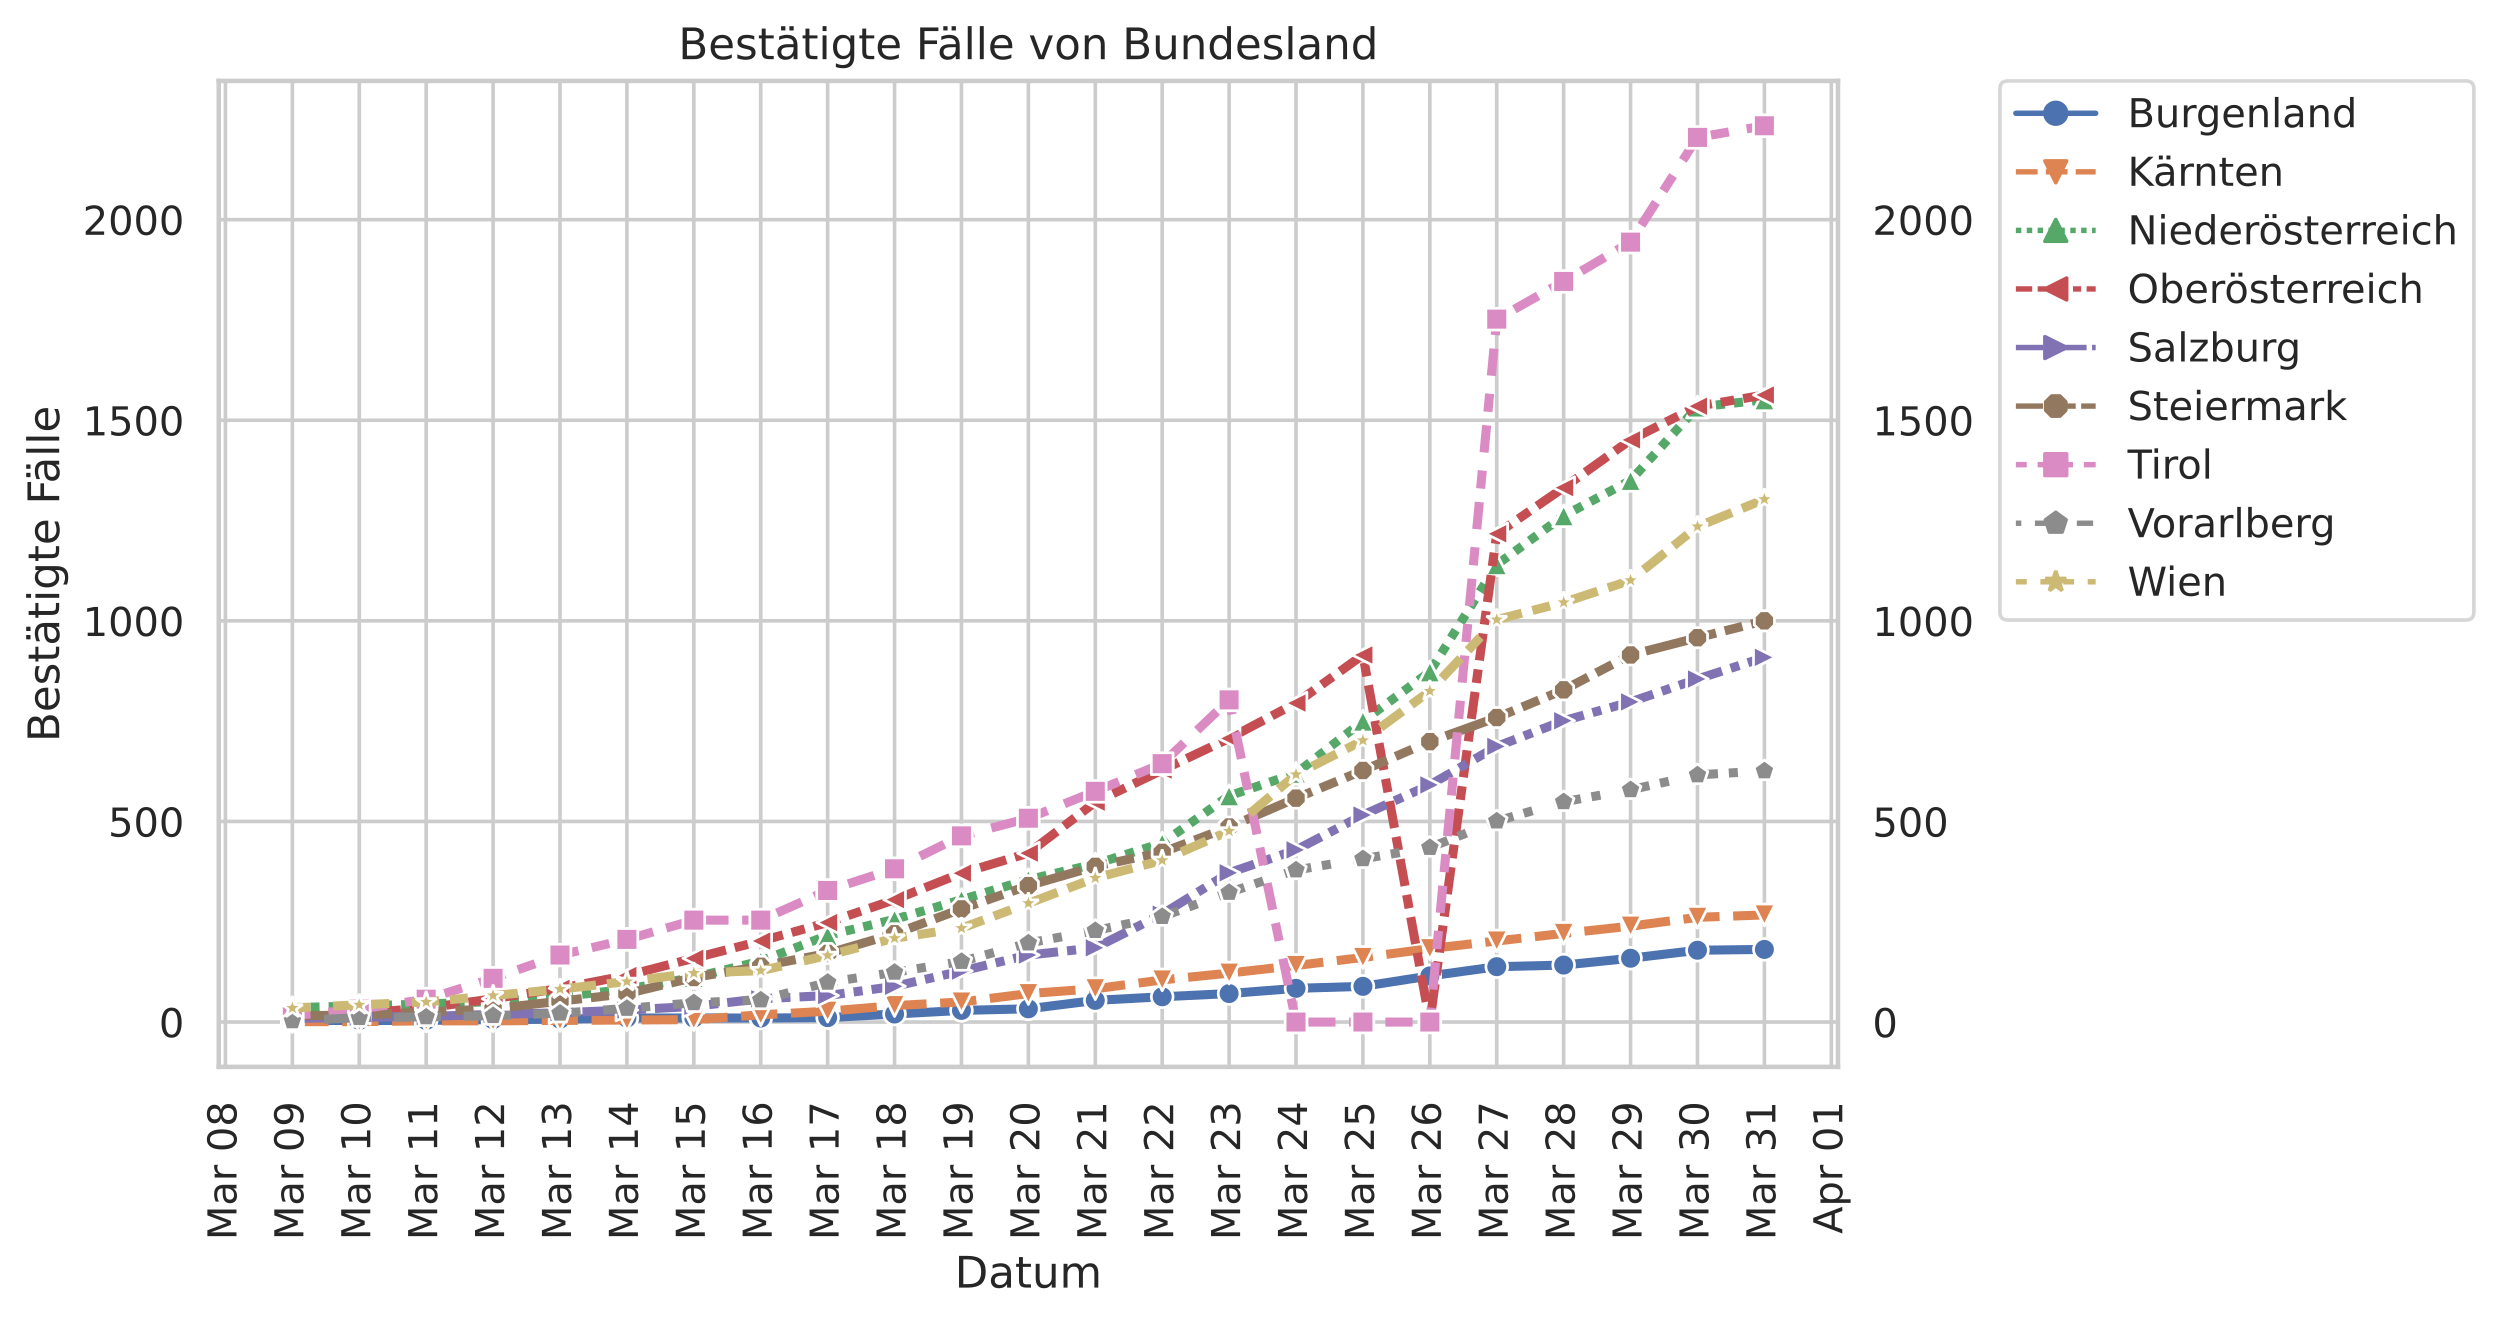 <?xml version="1.0" encoding="utf-8" standalone="no"?>
<!DOCTYPE svg PUBLIC "-//W3C//DTD SVG 1.1//EN"
  "http://www.w3.org/Graphics/SVG/1.1/DTD/svg11.dtd">
<!-- Created with matplotlib (https://matplotlib.org/) -->
<svg height="364.679pt" version="1.1" viewBox="0 0 689.218 364.679" width="689.218pt" xmlns="http://www.w3.org/2000/svg" xmlns:xlink="http://www.w3.org/1999/xlink">
 <defs>
  <style type="text/css">
*{stroke-linecap:butt;stroke-linejoin:round;}
  </style>
 </defs>
 <g id="figure_1">
  <g id="patch_1">
   <path d="M 0 364.679 
L 689.218 364.679 
L 689.218 -0 
L 0 -0 
z
" style="fill:#ffffff;"/>
  </g>
  <g id="axes_1">
   <g id="patch_2">
    <path d="M 60.309 294.118 
L 506.709 294.118 
L 506.709 22.318 
L 60.309 22.318 
z
" style="fill:#ffffff;"/>
   </g>
   <g id="matplotlib.axis_1">
    <g id="xtick_1">
     <g id="line2d_1">
      <path clip-path="url(#p43cf1b958d)" d="M 62.153 294.118 
L 62.153 22.318 
" style="fill:none;stroke:#cccccc;stroke-linecap:round;"/>
     </g>
     <g id="text_1">
      <!-- Mar 08 -->
      <defs>
       <path d="M 9.812 72.906 
L 24.516 72.906 
L 43.109 23.297 
L 61.812 72.906 
L 76.516 72.906 
L 76.516 0 
L 66.891 0 
L 66.891 64.016 
L 48.094 14.016 
L 38.188 14.016 
L 19.391 64.016 
L 19.391 0 
L 9.812 0 
z
" id="DejaVuSans-77"/>
       <path d="M 34.281 27.484 
Q 23.391 27.484 19.188 25 
Q 14.984 22.516 14.984 16.5 
Q 14.984 11.719 18.141 8.906 
Q 21.297 6.109 26.703 6.109 
Q 34.188 6.109 38.703 11.406 
Q 43.219 16.703 43.219 25.484 
L 43.219 27.484 
z
M 52.203 31.203 
L 52.203 0 
L 43.219 0 
L 43.219 8.297 
Q 40.141 3.328 35.547 0.953 
Q 30.953 -1.422 24.312 -1.422 
Q 15.922 -1.422 10.953 3.297 
Q 6 8.016 6 15.922 
Q 6 25.141 12.172 29.828 
Q 18.359 34.516 30.609 34.516 
L 43.219 34.516 
L 43.219 35.406 
Q 43.219 41.609 39.141 45 
Q 35.062 48.391 27.688 48.391 
Q 23 48.391 18.547 47.266 
Q 14.109 46.141 10.016 43.891 
L 10.016 52.203 
Q 14.938 54.109 19.578 55.047 
Q 24.219 56 28.609 56 
Q 40.484 56 46.344 49.844 
Q 52.203 43.703 52.203 31.203 
z
" id="DejaVuSans-97"/>
       <path d="M 41.109 46.297 
Q 39.594 47.172 37.812 47.578 
Q 36.031 48 33.891 48 
Q 26.266 48 22.188 43.047 
Q 18.109 38.094 18.109 28.812 
L 18.109 0 
L 9.078 0 
L 9.078 54.688 
L 18.109 54.688 
L 18.109 46.188 
Q 20.953 51.172 25.484 53.578 
Q 30.031 56 36.531 56 
Q 37.453 56 38.578 55.875 
Q 39.703 55.766 41.062 55.516 
z
" id="DejaVuSans-114"/>
       <path id="DejaVuSans-32"/>
       <path d="M 31.781 66.406 
Q 24.172 66.406 20.328 58.906 
Q 16.5 51.422 16.5 36.375 
Q 16.5 21.391 20.328 13.891 
Q 24.172 6.391 31.781 6.391 
Q 39.453 6.391 43.281 13.891 
Q 47.125 21.391 47.125 36.375 
Q 47.125 51.422 43.281 58.906 
Q 39.453 66.406 31.781 66.406 
z
M 31.781 74.219 
Q 44.047 74.219 50.516 64.516 
Q 56.984 54.828 56.984 36.375 
Q 56.984 17.969 50.516 8.266 
Q 44.047 -1.422 31.781 -1.422 
Q 19.531 -1.422 13.062 8.266 
Q 6.594 17.969 6.594 36.375 
Q 6.594 54.828 13.062 64.516 
Q 19.531 74.219 31.781 74.219 
z
" id="DejaVuSans-48"/>
       <path d="M 31.781 34.625 
Q 24.75 34.625 20.719 30.859 
Q 16.703 27.094 16.703 20.516 
Q 16.703 13.922 20.719 10.156 
Q 24.75 6.391 31.781 6.391 
Q 38.812 6.391 42.859 10.172 
Q 46.922 13.969 46.922 20.516 
Q 46.922 27.094 42.891 30.859 
Q 38.875 34.625 31.781 34.625 
z
M 21.922 38.812 
Q 15.578 40.375 12.031 44.719 
Q 8.5 49.078 8.5 55.328 
Q 8.5 64.062 14.719 69.141 
Q 20.953 74.219 31.781 74.219 
Q 42.672 74.219 48.875 69.141 
Q 55.078 64.062 55.078 55.328 
Q 55.078 49.078 51.531 44.719 
Q 48 40.375 41.703 38.812 
Q 48.828 37.156 52.797 32.312 
Q 56.781 27.484 56.781 20.516 
Q 56.781 9.906 50.312 4.234 
Q 43.844 -1.422 31.781 -1.422 
Q 19.734 -1.422 13.25 4.234 
Q 6.781 9.906 6.781 20.516 
Q 6.781 27.484 10.781 32.312 
Q 14.797 37.156 21.922 38.812 
z
M 18.312 54.391 
Q 18.312 48.734 21.844 45.562 
Q 25.391 42.391 31.781 42.391 
Q 38.141 42.391 41.719 45.562 
Q 45.312 48.734 45.312 54.391 
Q 45.312 60.062 41.719 63.234 
Q 38.141 66.406 31.781 66.406 
Q 25.391 66.406 21.844 63.234 
Q 18.312 60.062 18.312 54.391 
z
" id="DejaVuSans-56"/>
      </defs>
      <g style="fill:#262626;" transform="translate(65.189 341.865)rotate(-90)scale(0.11 -0.11)">
       <use xlink:href="#DejaVuSans-77"/>
       <use x="86.279" xlink:href="#DejaVuSans-97"/>
       <use x="147.559" xlink:href="#DejaVuSans-114"/>
       <use x="188.672" xlink:href="#DejaVuSans-32"/>
       <use x="220.459" xlink:href="#DejaVuSans-48"/>
       <use x="284.082" xlink:href="#DejaVuSans-56"/>
      </g>
     </g>
    </g>
    <g id="xtick_2">
     <g id="line2d_2">
      <path clip-path="url(#p43cf1b958d)" d="M 80.6 294.118 
L 80.6 22.318 
" style="fill:none;stroke:#cccccc;stroke-linecap:round;"/>
     </g>
     <g id="text_2">
      <!-- Mar 09 -->
      <defs>
       <path d="M 10.984 1.516 
L 10.984 10.5 
Q 14.703 8.734 18.5 7.812 
Q 22.312 6.891 25.984 6.891 
Q 35.75 6.891 40.891 13.453 
Q 46.047 20.016 46.781 33.406 
Q 43.953 29.203 39.594 26.953 
Q 35.25 24.703 29.984 24.703 
Q 19.047 24.703 12.672 31.312 
Q 6.297 37.938 6.297 49.422 
Q 6.297 60.641 12.938 67.422 
Q 19.578 74.219 30.609 74.219 
Q 43.266 74.219 49.922 64.516 
Q 56.594 54.828 56.594 36.375 
Q 56.594 19.141 48.406 8.859 
Q 40.234 -1.422 26.422 -1.422 
Q 22.703 -1.422 18.891 -0.688 
Q 15.094 0.047 10.984 1.516 
z
M 30.609 32.422 
Q 37.25 32.422 41.125 36.953 
Q 45.016 41.5 45.016 49.422 
Q 45.016 57.281 41.125 61.844 
Q 37.25 66.406 30.609 66.406 
Q 23.969 66.406 20.094 61.844 
Q 16.219 57.281 16.219 49.422 
Q 16.219 41.5 20.094 36.953 
Q 23.969 32.422 30.609 32.422 
z
" id="DejaVuSans-57"/>
      </defs>
      <g style="fill:#262626;" transform="translate(83.635 341.865)rotate(-90)scale(0.11 -0.11)">
       <use xlink:href="#DejaVuSans-77"/>
       <use x="86.279" xlink:href="#DejaVuSans-97"/>
       <use x="147.559" xlink:href="#DejaVuSans-114"/>
       <use x="188.672" xlink:href="#DejaVuSans-32"/>
       <use x="220.459" xlink:href="#DejaVuSans-48"/>
       <use x="284.082" xlink:href="#DejaVuSans-57"/>
      </g>
     </g>
    </g>
    <g id="xtick_3">
     <g id="line2d_3">
      <path clip-path="url(#p43cf1b958d)" d="M 99.046 294.118 
L 99.046 22.318 
" style="fill:none;stroke:#cccccc;stroke-linecap:round;"/>
     </g>
     <g id="text_3">
      <!-- Mar 10 -->
      <defs>
       <path d="M 12.406 8.297 
L 28.516 8.297 
L 28.516 63.922 
L 10.984 60.406 
L 10.984 69.391 
L 28.422 72.906 
L 38.281 72.906 
L 38.281 8.297 
L 54.391 8.297 
L 54.391 0 
L 12.406 0 
z
" id="DejaVuSans-49"/>
      </defs>
      <g style="fill:#262626;" transform="translate(102.081 341.865)rotate(-90)scale(0.11 -0.11)">
       <use xlink:href="#DejaVuSans-77"/>
       <use x="86.279" xlink:href="#DejaVuSans-97"/>
       <use x="147.559" xlink:href="#DejaVuSans-114"/>
       <use x="188.672" xlink:href="#DejaVuSans-32"/>
       <use x="220.459" xlink:href="#DejaVuSans-49"/>
       <use x="284.082" xlink:href="#DejaVuSans-48"/>
      </g>
     </g>
    </g>
    <g id="xtick_4">
     <g id="line2d_4">
      <path clip-path="url(#p43cf1b958d)" d="M 117.492 294.118 
L 117.492 22.318 
" style="fill:none;stroke:#cccccc;stroke-linecap:round;"/>
     </g>
     <g id="text_4">
      <!-- Mar 11 -->
      <g style="fill:#262626;" transform="translate(120.528 341.865)rotate(-90)scale(0.11 -0.11)">
       <use xlink:href="#DejaVuSans-77"/>
       <use x="86.279" xlink:href="#DejaVuSans-97"/>
       <use x="147.559" xlink:href="#DejaVuSans-114"/>
       <use x="188.672" xlink:href="#DejaVuSans-32"/>
       <use x="220.459" xlink:href="#DejaVuSans-49"/>
       <use x="284.082" xlink:href="#DejaVuSans-49"/>
      </g>
     </g>
    </g>
    <g id="xtick_5">
     <g id="line2d_5">
      <path clip-path="url(#p43cf1b958d)" d="M 135.939 294.118 
L 135.939 22.318 
" style="fill:none;stroke:#cccccc;stroke-linecap:round;"/>
     </g>
     <g id="text_5">
      <!-- Mar 12 -->
      <defs>
       <path d="M 19.188 8.297 
L 53.609 8.297 
L 53.609 0 
L 7.328 0 
L 7.328 8.297 
Q 12.938 14.109 22.625 23.891 
Q 32.328 33.688 34.812 36.531 
Q 39.547 41.844 41.422 45.531 
Q 43.312 49.219 43.312 52.781 
Q 43.312 58.594 39.234 62.25 
Q 35.156 65.922 28.609 65.922 
Q 23.969 65.922 18.812 64.312 
Q 13.672 62.703 7.812 59.422 
L 7.812 69.391 
Q 13.766 71.781 18.938 73 
Q 24.125 74.219 28.422 74.219 
Q 39.75 74.219 46.484 68.547 
Q 53.219 62.891 53.219 53.422 
Q 53.219 48.922 51.531 44.891 
Q 49.859 40.875 45.406 35.406 
Q 44.188 33.984 37.641 27.219 
Q 31.109 20.453 19.188 8.297 
z
" id="DejaVuSans-50"/>
      </defs>
      <g style="fill:#262626;" transform="translate(138.974 341.865)rotate(-90)scale(0.11 -0.11)">
       <use xlink:href="#DejaVuSans-77"/>
       <use x="86.279" xlink:href="#DejaVuSans-97"/>
       <use x="147.559" xlink:href="#DejaVuSans-114"/>
       <use x="188.672" xlink:href="#DejaVuSans-32"/>
       <use x="220.459" xlink:href="#DejaVuSans-49"/>
       <use x="284.082" xlink:href="#DejaVuSans-50"/>
      </g>
     </g>
    </g>
    <g id="xtick_6">
     <g id="line2d_6">
      <path clip-path="url(#p43cf1b958d)" d="M 154.385 294.118 
L 154.385 22.318 
" style="fill:none;stroke:#cccccc;stroke-linecap:round;"/>
     </g>
     <g id="text_6">
      <!-- Mar 13 -->
      <defs>
       <path d="M 40.578 39.312 
Q 47.656 37.797 51.625 33 
Q 55.609 28.219 55.609 21.188 
Q 55.609 10.406 48.188 4.484 
Q 40.766 -1.422 27.094 -1.422 
Q 22.516 -1.422 17.656 -0.516 
Q 12.797 0.391 7.625 2.203 
L 7.625 11.719 
Q 11.719 9.328 16.594 8.109 
Q 21.484 6.891 26.812 6.891 
Q 36.078 6.891 40.938 10.547 
Q 45.797 14.203 45.797 21.188 
Q 45.797 27.641 41.281 31.266 
Q 36.766 34.906 28.719 34.906 
L 20.219 34.906 
L 20.219 43.016 
L 29.109 43.016 
Q 36.375 43.016 40.234 45.922 
Q 44.094 48.828 44.094 54.297 
Q 44.094 59.906 40.109 62.906 
Q 36.141 65.922 28.719 65.922 
Q 24.656 65.922 20.016 65.031 
Q 15.375 64.156 9.812 62.312 
L 9.812 71.094 
Q 15.438 72.656 20.344 73.438 
Q 25.25 74.219 29.594 74.219 
Q 40.828 74.219 47.359 69.109 
Q 53.906 64.016 53.906 55.328 
Q 53.906 49.266 50.438 45.094 
Q 46.969 40.922 40.578 39.312 
z
" id="DejaVuSans-51"/>
      </defs>
      <g style="fill:#262626;" transform="translate(157.42 341.865)rotate(-90)scale(0.11 -0.11)">
       <use xlink:href="#DejaVuSans-77"/>
       <use x="86.279" xlink:href="#DejaVuSans-97"/>
       <use x="147.559" xlink:href="#DejaVuSans-114"/>
       <use x="188.672" xlink:href="#DejaVuSans-32"/>
       <use x="220.459" xlink:href="#DejaVuSans-49"/>
       <use x="284.082" xlink:href="#DejaVuSans-51"/>
      </g>
     </g>
    </g>
    <g id="xtick_7">
     <g id="line2d_7">
      <path clip-path="url(#p43cf1b958d)" d="M 172.831 294.118 
L 172.831 22.318 
" style="fill:none;stroke:#cccccc;stroke-linecap:round;"/>
     </g>
     <g id="text_7">
      <!-- Mar 14 -->
      <defs>
       <path d="M 37.797 64.312 
L 12.891 25.391 
L 37.797 25.391 
z
M 35.203 72.906 
L 47.609 72.906 
L 47.609 25.391 
L 58.016 25.391 
L 58.016 17.188 
L 47.609 17.188 
L 47.609 0 
L 37.797 0 
L 37.797 17.188 
L 4.891 17.188 
L 4.891 26.703 
z
" id="DejaVuSans-52"/>
      </defs>
      <g style="fill:#262626;" transform="translate(175.866 341.865)rotate(-90)scale(0.11 -0.11)">
       <use xlink:href="#DejaVuSans-77"/>
       <use x="86.279" xlink:href="#DejaVuSans-97"/>
       <use x="147.559" xlink:href="#DejaVuSans-114"/>
       <use x="188.672" xlink:href="#DejaVuSans-32"/>
       <use x="220.459" xlink:href="#DejaVuSans-49"/>
       <use x="284.082" xlink:href="#DejaVuSans-52"/>
      </g>
     </g>
    </g>
    <g id="xtick_8">
     <g id="line2d_8">
      <path clip-path="url(#p43cf1b958d)" d="M 191.277 294.118 
L 191.277 22.318 
" style="fill:none;stroke:#cccccc;stroke-linecap:round;"/>
     </g>
     <g id="text_8">
      <!-- Mar 15 -->
      <defs>
       <path d="M 10.797 72.906 
L 49.516 72.906 
L 49.516 64.594 
L 19.828 64.594 
L 19.828 46.734 
Q 21.969 47.469 24.109 47.828 
Q 26.266 48.188 28.422 48.188 
Q 40.625 48.188 47.75 41.5 
Q 54.891 34.812 54.891 23.391 
Q 54.891 11.625 47.562 5.094 
Q 40.234 -1.422 26.906 -1.422 
Q 22.312 -1.422 17.547 -0.641 
Q 12.797 0.141 7.719 1.703 
L 7.719 11.625 
Q 12.109 9.234 16.797 8.062 
Q 21.484 6.891 26.703 6.891 
Q 35.156 6.891 40.078 11.328 
Q 45.016 15.766 45.016 23.391 
Q 45.016 31 40.078 35.438 
Q 35.156 39.891 26.703 39.891 
Q 22.75 39.891 18.812 39.016 
Q 14.891 38.141 10.797 36.281 
z
" id="DejaVuSans-53"/>
      </defs>
      <g style="fill:#262626;" transform="translate(194.313 341.865)rotate(-90)scale(0.11 -0.11)">
       <use xlink:href="#DejaVuSans-77"/>
       <use x="86.279" xlink:href="#DejaVuSans-97"/>
       <use x="147.559" xlink:href="#DejaVuSans-114"/>
       <use x="188.672" xlink:href="#DejaVuSans-32"/>
       <use x="220.459" xlink:href="#DejaVuSans-49"/>
       <use x="284.082" xlink:href="#DejaVuSans-53"/>
      </g>
     </g>
    </g>
    <g id="xtick_9">
     <g id="line2d_9">
      <path clip-path="url(#p43cf1b958d)" d="M 209.724 294.118 
L 209.724 22.318 
" style="fill:none;stroke:#cccccc;stroke-linecap:round;"/>
     </g>
     <g id="text_9">
      <!-- Mar 16 -->
      <defs>
       <path d="M 33.016 40.375 
Q 26.375 40.375 22.484 35.828 
Q 18.609 31.297 18.609 23.391 
Q 18.609 15.531 22.484 10.953 
Q 26.375 6.391 33.016 6.391 
Q 39.656 6.391 43.531 10.953 
Q 47.406 15.531 47.406 23.391 
Q 47.406 31.297 43.531 35.828 
Q 39.656 40.375 33.016 40.375 
z
M 52.594 71.297 
L 52.594 62.312 
Q 48.875 64.062 45.094 64.984 
Q 41.312 65.922 37.594 65.922 
Q 27.828 65.922 22.672 59.328 
Q 17.531 52.734 16.797 39.406 
Q 19.672 43.656 24.016 45.922 
Q 28.375 48.188 33.594 48.188 
Q 44.578 48.188 50.953 41.516 
Q 57.328 34.859 57.328 23.391 
Q 57.328 12.156 50.688 5.359 
Q 44.047 -1.422 33.016 -1.422 
Q 20.359 -1.422 13.672 8.266 
Q 6.984 17.969 6.984 36.375 
Q 6.984 53.656 15.188 63.938 
Q 23.391 74.219 37.203 74.219 
Q 40.922 74.219 44.703 73.484 
Q 48.484 72.75 52.594 71.297 
z
" id="DejaVuSans-54"/>
      </defs>
      <g style="fill:#262626;" transform="translate(212.759 341.865)rotate(-90)scale(0.11 -0.11)">
       <use xlink:href="#DejaVuSans-77"/>
       <use x="86.279" xlink:href="#DejaVuSans-97"/>
       <use x="147.559" xlink:href="#DejaVuSans-114"/>
       <use x="188.672" xlink:href="#DejaVuSans-32"/>
       <use x="220.459" xlink:href="#DejaVuSans-49"/>
       <use x="284.082" xlink:href="#DejaVuSans-54"/>
      </g>
     </g>
    </g>
    <g id="xtick_10">
     <g id="line2d_10">
      <path clip-path="url(#p43cf1b958d)" d="M 228.17 294.118 
L 228.17 22.318 
" style="fill:none;stroke:#cccccc;stroke-linecap:round;"/>
     </g>
     <g id="text_10">
      <!-- Mar 17 -->
      <defs>
       <path d="M 8.203 72.906 
L 55.078 72.906 
L 55.078 68.703 
L 28.609 0 
L 18.312 0 
L 43.219 64.594 
L 8.203 64.594 
z
" id="DejaVuSans-55"/>
      </defs>
      <g style="fill:#262626;" transform="translate(231.205 341.865)rotate(-90)scale(0.11 -0.11)">
       <use xlink:href="#DejaVuSans-77"/>
       <use x="86.279" xlink:href="#DejaVuSans-97"/>
       <use x="147.559" xlink:href="#DejaVuSans-114"/>
       <use x="188.672" xlink:href="#DejaVuSans-32"/>
       <use x="220.459" xlink:href="#DejaVuSans-49"/>
       <use x="284.082" xlink:href="#DejaVuSans-55"/>
      </g>
     </g>
    </g>
    <g id="xtick_11">
     <g id="line2d_11">
      <path clip-path="url(#p43cf1b958d)" d="M 246.616 294.118 
L 246.616 22.318 
" style="fill:none;stroke:#cccccc;stroke-linecap:round;"/>
     </g>
     <g id="text_11">
      <!-- Mar 18 -->
      <g style="fill:#262626;" transform="translate(249.652 341.865)rotate(-90)scale(0.11 -0.11)">
       <use xlink:href="#DejaVuSans-77"/>
       <use x="86.279" xlink:href="#DejaVuSans-97"/>
       <use x="147.559" xlink:href="#DejaVuSans-114"/>
       <use x="188.672" xlink:href="#DejaVuSans-32"/>
       <use x="220.459" xlink:href="#DejaVuSans-49"/>
       <use x="284.082" xlink:href="#DejaVuSans-56"/>
      </g>
     </g>
    </g>
    <g id="xtick_12">
     <g id="line2d_12">
      <path clip-path="url(#p43cf1b958d)" d="M 265.062 294.118 
L 265.062 22.318 
" style="fill:none;stroke:#cccccc;stroke-linecap:round;"/>
     </g>
     <g id="text_12">
      <!-- Mar 19 -->
      <g style="fill:#262626;" transform="translate(268.098 341.865)rotate(-90)scale(0.11 -0.11)">
       <use xlink:href="#DejaVuSans-77"/>
       <use x="86.279" xlink:href="#DejaVuSans-97"/>
       <use x="147.559" xlink:href="#DejaVuSans-114"/>
       <use x="188.672" xlink:href="#DejaVuSans-32"/>
       <use x="220.459" xlink:href="#DejaVuSans-49"/>
       <use x="284.082" xlink:href="#DejaVuSans-57"/>
      </g>
     </g>
    </g>
    <g id="xtick_13">
     <g id="line2d_13">
      <path clip-path="url(#p43cf1b958d)" d="M 283.509 294.118 
L 283.509 22.318 
" style="fill:none;stroke:#cccccc;stroke-linecap:round;"/>
     </g>
     <g id="text_13">
      <!-- Mar 20 -->
      <g style="fill:#262626;" transform="translate(286.544 341.865)rotate(-90)scale(0.11 -0.11)">
       <use xlink:href="#DejaVuSans-77"/>
       <use x="86.279" xlink:href="#DejaVuSans-97"/>
       <use x="147.559" xlink:href="#DejaVuSans-114"/>
       <use x="188.672" xlink:href="#DejaVuSans-32"/>
       <use x="220.459" xlink:href="#DejaVuSans-50"/>
       <use x="284.082" xlink:href="#DejaVuSans-48"/>
      </g>
     </g>
    </g>
    <g id="xtick_14">
     <g id="line2d_14">
      <path clip-path="url(#p43cf1b958d)" d="M 301.955 294.118 
L 301.955 22.318 
" style="fill:none;stroke:#cccccc;stroke-linecap:round;"/>
     </g>
     <g id="text_14">
      <!-- Mar 21 -->
      <g style="fill:#262626;" transform="translate(304.99 341.865)rotate(-90)scale(0.11 -0.11)">
       <use xlink:href="#DejaVuSans-77"/>
       <use x="86.279" xlink:href="#DejaVuSans-97"/>
       <use x="147.559" xlink:href="#DejaVuSans-114"/>
       <use x="188.672" xlink:href="#DejaVuSans-32"/>
       <use x="220.459" xlink:href="#DejaVuSans-50"/>
       <use x="284.082" xlink:href="#DejaVuSans-49"/>
      </g>
     </g>
    </g>
    <g id="xtick_15">
     <g id="line2d_15">
      <path clip-path="url(#p43cf1b958d)" d="M 320.401 294.118 
L 320.401 22.318 
" style="fill:none;stroke:#cccccc;stroke-linecap:round;"/>
     </g>
     <g id="text_15">
      <!-- Mar 22 -->
      <g style="fill:#262626;" transform="translate(323.437 341.865)rotate(-90)scale(0.11 -0.11)">
       <use xlink:href="#DejaVuSans-77"/>
       <use x="86.279" xlink:href="#DejaVuSans-97"/>
       <use x="147.559" xlink:href="#DejaVuSans-114"/>
       <use x="188.672" xlink:href="#DejaVuSans-32"/>
       <use x="220.459" xlink:href="#DejaVuSans-50"/>
       <use x="284.082" xlink:href="#DejaVuSans-50"/>
      </g>
     </g>
    </g>
    <g id="xtick_16">
     <g id="line2d_16">
      <path clip-path="url(#p43cf1b958d)" d="M 338.848 294.118 
L 338.848 22.318 
" style="fill:none;stroke:#cccccc;stroke-linecap:round;"/>
     </g>
     <g id="text_16">
      <!-- Mar 23 -->
      <g style="fill:#262626;" transform="translate(341.883 341.865)rotate(-90)scale(0.11 -0.11)">
       <use xlink:href="#DejaVuSans-77"/>
       <use x="86.279" xlink:href="#DejaVuSans-97"/>
       <use x="147.559" xlink:href="#DejaVuSans-114"/>
       <use x="188.672" xlink:href="#DejaVuSans-32"/>
       <use x="220.459" xlink:href="#DejaVuSans-50"/>
       <use x="284.082" xlink:href="#DejaVuSans-51"/>
      </g>
     </g>
    </g>
    <g id="xtick_17">
     <g id="line2d_17">
      <path clip-path="url(#p43cf1b958d)" d="M 357.294 294.118 
L 357.294 22.318 
" style="fill:none;stroke:#cccccc;stroke-linecap:round;"/>
     </g>
     <g id="text_17">
      <!-- Mar 24 -->
      <g style="fill:#262626;" transform="translate(360.329 341.865)rotate(-90)scale(0.11 -0.11)">
       <use xlink:href="#DejaVuSans-77"/>
       <use x="86.279" xlink:href="#DejaVuSans-97"/>
       <use x="147.559" xlink:href="#DejaVuSans-114"/>
       <use x="188.672" xlink:href="#DejaVuSans-32"/>
       <use x="220.459" xlink:href="#DejaVuSans-50"/>
       <use x="284.082" xlink:href="#DejaVuSans-52"/>
      </g>
     </g>
    </g>
    <g id="xtick_18">
     <g id="line2d_18">
      <path clip-path="url(#p43cf1b958d)" d="M 375.74 294.118 
L 375.74 22.318 
" style="fill:none;stroke:#cccccc;stroke-linecap:round;"/>
     </g>
     <g id="text_18">
      <!-- Mar 25 -->
      <g style="fill:#262626;" transform="translate(378.775 341.865)rotate(-90)scale(0.11 -0.11)">
       <use xlink:href="#DejaVuSans-77"/>
       <use x="86.279" xlink:href="#DejaVuSans-97"/>
       <use x="147.559" xlink:href="#DejaVuSans-114"/>
       <use x="188.672" xlink:href="#DejaVuSans-32"/>
       <use x="220.459" xlink:href="#DejaVuSans-50"/>
       <use x="284.082" xlink:href="#DejaVuSans-53"/>
      </g>
     </g>
    </g>
    <g id="xtick_19">
     <g id="line2d_19">
      <path clip-path="url(#p43cf1b958d)" d="M 394.186 294.118 
L 394.186 22.318 
" style="fill:none;stroke:#cccccc;stroke-linecap:round;"/>
     </g>
     <g id="text_19">
      <!-- Mar 26 -->
      <g style="fill:#262626;" transform="translate(397.222 341.865)rotate(-90)scale(0.11 -0.11)">
       <use xlink:href="#DejaVuSans-77"/>
       <use x="86.279" xlink:href="#DejaVuSans-97"/>
       <use x="147.559" xlink:href="#DejaVuSans-114"/>
       <use x="188.672" xlink:href="#DejaVuSans-32"/>
       <use x="220.459" xlink:href="#DejaVuSans-50"/>
       <use x="284.082" xlink:href="#DejaVuSans-54"/>
      </g>
     </g>
    </g>
    <g id="xtick_20">
     <g id="line2d_20">
      <path clip-path="url(#p43cf1b958d)" d="M 412.633 294.118 
L 412.633 22.318 
" style="fill:none;stroke:#cccccc;stroke-linecap:round;"/>
     </g>
     <g id="text_20">
      <!-- Mar 27 -->
      <g style="fill:#262626;" transform="translate(415.668 341.865)rotate(-90)scale(0.11 -0.11)">
       <use xlink:href="#DejaVuSans-77"/>
       <use x="86.279" xlink:href="#DejaVuSans-97"/>
       <use x="147.559" xlink:href="#DejaVuSans-114"/>
       <use x="188.672" xlink:href="#DejaVuSans-32"/>
       <use x="220.459" xlink:href="#DejaVuSans-50"/>
       <use x="284.082" xlink:href="#DejaVuSans-55"/>
      </g>
     </g>
    </g>
    <g id="xtick_21">
     <g id="line2d_21">
      <path clip-path="url(#p43cf1b958d)" d="M 431.079 294.118 
L 431.079 22.318 
" style="fill:none;stroke:#cccccc;stroke-linecap:round;"/>
     </g>
     <g id="text_21">
      <!-- Mar 28 -->
      <g style="fill:#262626;" transform="translate(434.114 341.865)rotate(-90)scale(0.11 -0.11)">
       <use xlink:href="#DejaVuSans-77"/>
       <use x="86.279" xlink:href="#DejaVuSans-97"/>
       <use x="147.559" xlink:href="#DejaVuSans-114"/>
       <use x="188.672" xlink:href="#DejaVuSans-32"/>
       <use x="220.459" xlink:href="#DejaVuSans-50"/>
       <use x="284.082" xlink:href="#DejaVuSans-56"/>
      </g>
     </g>
    </g>
    <g id="xtick_22">
     <g id="line2d_22">
      <path clip-path="url(#p43cf1b958d)" d="M 449.525 294.118 
L 449.525 22.318 
" style="fill:none;stroke:#cccccc;stroke-linecap:round;"/>
     </g>
     <g id="text_22">
      <!-- Mar 29 -->
      <g style="fill:#262626;" transform="translate(452.561 341.865)rotate(-90)scale(0.11 -0.11)">
       <use xlink:href="#DejaVuSans-77"/>
       <use x="86.279" xlink:href="#DejaVuSans-97"/>
       <use x="147.559" xlink:href="#DejaVuSans-114"/>
       <use x="188.672" xlink:href="#DejaVuSans-32"/>
       <use x="220.459" xlink:href="#DejaVuSans-50"/>
       <use x="284.082" xlink:href="#DejaVuSans-57"/>
      </g>
     </g>
    </g>
    <g id="xtick_23">
     <g id="line2d_23">
      <path clip-path="url(#p43cf1b958d)" d="M 467.972 294.118 
L 467.972 22.318 
" style="fill:none;stroke:#cccccc;stroke-linecap:round;"/>
     </g>
     <g id="text_23">
      <!-- Mar 30 -->
      <g style="fill:#262626;" transform="translate(471.007 341.865)rotate(-90)scale(0.11 -0.11)">
       <use xlink:href="#DejaVuSans-77"/>
       <use x="86.279" xlink:href="#DejaVuSans-97"/>
       <use x="147.559" xlink:href="#DejaVuSans-114"/>
       <use x="188.672" xlink:href="#DejaVuSans-32"/>
       <use x="220.459" xlink:href="#DejaVuSans-51"/>
       <use x="284.082" xlink:href="#DejaVuSans-48"/>
      </g>
     </g>
    </g>
    <g id="xtick_24">
     <g id="line2d_24">
      <path clip-path="url(#p43cf1b958d)" d="M 486.418 294.118 
L 486.418 22.318 
" style="fill:none;stroke:#cccccc;stroke-linecap:round;"/>
     </g>
     <g id="text_24">
      <!-- Mar 31 -->
      <g style="fill:#262626;" transform="translate(489.453 341.865)rotate(-90)scale(0.11 -0.11)">
       <use xlink:href="#DejaVuSans-77"/>
       <use x="86.279" xlink:href="#DejaVuSans-97"/>
       <use x="147.559" xlink:href="#DejaVuSans-114"/>
       <use x="188.672" xlink:href="#DejaVuSans-32"/>
       <use x="220.459" xlink:href="#DejaVuSans-51"/>
       <use x="284.082" xlink:href="#DejaVuSans-49"/>
      </g>
     </g>
    </g>
    <g id="xtick_25">
     <g id="line2d_25">
      <path clip-path="url(#p43cf1b958d)" d="M 504.864 294.118 
L 504.864 22.318 
" style="fill:none;stroke:#cccccc;stroke-linecap:round;"/>
     </g>
     <g id="text_25">
      <!-- Apr 01 -->
      <defs>
       <path d="M 34.188 63.188 
L 20.797 26.906 
L 47.609 26.906 
z
M 28.609 72.906 
L 39.797 72.906 
L 67.578 0 
L 57.328 0 
L 50.688 18.703 
L 17.828 18.703 
L 11.188 0 
L 0.781 0 
z
" id="DejaVuSans-65"/>
       <path d="M 18.109 8.203 
L 18.109 -20.797 
L 9.078 -20.797 
L 9.078 54.688 
L 18.109 54.688 
L 18.109 46.391 
Q 20.953 51.266 25.266 53.625 
Q 29.594 56 35.594 56 
Q 45.562 56 51.781 48.094 
Q 58.016 40.188 58.016 27.297 
Q 58.016 14.406 51.781 6.484 
Q 45.562 -1.422 35.594 -1.422 
Q 29.594 -1.422 25.266 0.953 
Q 20.953 3.328 18.109 8.203 
z
M 48.688 27.297 
Q 48.688 37.203 44.609 42.844 
Q 40.531 48.484 33.406 48.484 
Q 26.266 48.484 22.188 42.844 
Q 18.109 37.203 18.109 27.297 
Q 18.109 17.391 22.188 11.75 
Q 26.266 6.109 33.406 6.109 
Q 40.531 6.109 44.609 11.75 
Q 48.688 17.391 48.688 27.297 
z
" id="DejaVuSans-112"/>
      </defs>
      <g style="fill:#262626;" transform="translate(507.899 340.142)rotate(-90)scale(0.11 -0.11)">
       <use xlink:href="#DejaVuSans-65"/>
       <use x="68.408" xlink:href="#DejaVuSans-112"/>
       <use x="131.885" xlink:href="#DejaVuSans-114"/>
       <use x="172.998" xlink:href="#DejaVuSans-32"/>
       <use x="204.785" xlink:href="#DejaVuSans-48"/>
       <use x="268.408" xlink:href="#DejaVuSans-49"/>
      </g>
     </g>
    </g>
    <g id="text_26">
     <!-- Datum -->
     <defs>
      <path d="M 19.672 64.797 
L 19.672 8.109 
L 31.594 8.109 
Q 46.688 8.109 53.688 14.938 
Q 60.688 21.781 60.688 36.531 
Q 60.688 51.172 53.688 57.984 
Q 46.688 64.797 31.594 64.797 
z
M 9.812 72.906 
L 30.078 72.906 
Q 51.266 72.906 61.172 64.094 
Q 71.094 55.281 71.094 36.531 
Q 71.094 17.672 61.125 8.828 
Q 51.172 0 30.078 0 
L 9.812 0 
z
" id="DejaVuSans-68"/>
      <path d="M 18.312 70.219 
L 18.312 54.688 
L 36.812 54.688 
L 36.812 47.703 
L 18.312 47.703 
L 18.312 18.016 
Q 18.312 11.328 20.141 9.422 
Q 21.969 7.516 27.594 7.516 
L 36.812 7.516 
L 36.812 0 
L 27.594 0 
Q 17.188 0 13.234 3.875 
Q 9.281 7.766 9.281 18.016 
L 9.281 47.703 
L 2.688 47.703 
L 2.688 54.688 
L 9.281 54.688 
L 9.281 70.219 
z
" id="DejaVuSans-116"/>
      <path d="M 8.5 21.578 
L 8.5 54.688 
L 17.484 54.688 
L 17.484 21.922 
Q 17.484 14.156 20.5 10.266 
Q 23.531 6.391 29.594 6.391 
Q 36.859 6.391 41.078 11.031 
Q 45.312 15.672 45.312 23.688 
L 45.312 54.688 
L 54.297 54.688 
L 54.297 0 
L 45.312 0 
L 45.312 8.406 
Q 42.047 3.422 37.719 1 
Q 33.406 -1.422 27.688 -1.422 
Q 18.266 -1.422 13.375 4.438 
Q 8.5 10.297 8.5 21.578 
z
M 31.109 56 
z
" id="DejaVuSans-117"/>
      <path d="M 52 44.188 
Q 55.375 50.25 60.062 53.125 
Q 64.75 56 71.094 56 
Q 79.641 56 84.281 50.016 
Q 88.922 44.047 88.922 33.016 
L 88.922 0 
L 79.891 0 
L 79.891 32.719 
Q 79.891 40.578 77.094 44.375 
Q 74.312 48.188 68.609 48.188 
Q 61.625 48.188 57.562 43.547 
Q 53.516 38.922 53.516 30.906 
L 53.516 0 
L 44.484 0 
L 44.484 32.719 
Q 44.484 40.625 41.703 44.406 
Q 38.922 48.188 33.109 48.188 
Q 26.219 48.188 22.156 43.531 
Q 18.109 38.875 18.109 30.906 
L 18.109 0 
L 9.078 0 
L 9.078 54.688 
L 18.109 54.688 
L 18.109 46.188 
Q 21.188 51.219 25.484 53.609 
Q 29.781 56 35.688 56 
Q 41.656 56 45.828 52.969 
Q 50 49.953 52 44.188 
z
" id="DejaVuSans-109"/>
     </defs>
     <g style="fill:#262626;" transform="translate(263.213 354.984)scale(0.12 -0.12)">
      <use xlink:href="#DejaVuSans-68"/>
      <use x="77.002" xlink:href="#DejaVuSans-97"/>
      <use x="138.281" xlink:href="#DejaVuSans-116"/>
      <use x="177.49" xlink:href="#DejaVuSans-117"/>
      <use x="240.869" xlink:href="#DejaVuSans-109"/>
     </g>
    </g>
   </g>
   <g id="matplotlib.axis_2">
    <g id="ytick_1">
     <g id="line2d_26">
      <path clip-path="url(#p43cf1b958d)" d="M 60.309 281.764 
L 506.709 281.764 
" style="fill:none;stroke:#cccccc;stroke-linecap:round;"/>
     </g>
     <g id="text_27">
      <!-- 0 -->
      <g style="fill:#262626;" transform="translate(43.81 285.943)scale(0.11 -0.11)">
       <use xlink:href="#DejaVuSans-48"/>
      </g>
     </g>
     <g id="text_28">
      <!-- 0 -->
      <g style="fill:#262626;" transform="translate(516.209 285.943)scale(0.11 -0.11)">
       <use xlink:href="#DejaVuSans-48"/>
      </g>
     </g>
    </g>
    <g id="ytick_2">
     <g id="line2d_27">
      <path clip-path="url(#p43cf1b958d)" d="M 60.309 226.461 
L 506.709 226.461 
" style="fill:none;stroke:#cccccc;stroke-linecap:round;"/>
     </g>
     <g id="text_29">
      <!-- 500 -->
      <g style="fill:#262626;" transform="translate(29.812 230.64)scale(0.11 -0.11)">
       <use xlink:href="#DejaVuSans-53"/>
       <use x="63.623" xlink:href="#DejaVuSans-48"/>
       <use x="127.246" xlink:href="#DejaVuSans-48"/>
      </g>
     </g>
     <g id="text_30">
      <!-- 500 -->
      <g style="fill:#262626;" transform="translate(516.209 230.64)scale(0.11 -0.11)">
       <use xlink:href="#DejaVuSans-53"/>
       <use x="63.623" xlink:href="#DejaVuSans-48"/>
       <use x="127.246" xlink:href="#DejaVuSans-48"/>
      </g>
     </g>
    </g>
    <g id="ytick_3">
     <g id="line2d_28">
      <path clip-path="url(#p43cf1b958d)" d="M 60.309 171.159 
L 506.709 171.159 
" style="fill:none;stroke:#cccccc;stroke-linecap:round;"/>
     </g>
     <g id="text_31">
      <!-- 1000 -->
      <g style="fill:#262626;" transform="translate(22.814 175.338)scale(0.11 -0.11)">
       <use xlink:href="#DejaVuSans-49"/>
       <use x="63.623" xlink:href="#DejaVuSans-48"/>
       <use x="127.246" xlink:href="#DejaVuSans-48"/>
       <use x="190.869" xlink:href="#DejaVuSans-48"/>
      </g>
     </g>
     <g id="text_32">
      <!-- 1000 -->
      <g style="fill:#262626;" transform="translate(516.209 175.338)scale(0.11 -0.11)">
       <use xlink:href="#DejaVuSans-49"/>
       <use x="63.623" xlink:href="#DejaVuSans-48"/>
       <use x="127.246" xlink:href="#DejaVuSans-48"/>
       <use x="190.869" xlink:href="#DejaVuSans-48"/>
      </g>
     </g>
    </g>
    <g id="ytick_4">
     <g id="line2d_29">
      <path clip-path="url(#p43cf1b958d)" d="M 60.309 115.857 
L 506.709 115.857 
" style="fill:none;stroke:#cccccc;stroke-linecap:round;"/>
     </g>
     <g id="text_33">
      <!-- 1500 -->
      <g style="fill:#262626;" transform="translate(22.814 120.036)scale(0.11 -0.11)">
       <use xlink:href="#DejaVuSans-49"/>
       <use x="63.623" xlink:href="#DejaVuSans-53"/>
       <use x="127.246" xlink:href="#DejaVuSans-48"/>
       <use x="190.869" xlink:href="#DejaVuSans-48"/>
      </g>
     </g>
     <g id="text_34">
      <!-- 1500 -->
      <g style="fill:#262626;" transform="translate(516.209 120.036)scale(0.11 -0.11)">
       <use xlink:href="#DejaVuSans-49"/>
       <use x="63.623" xlink:href="#DejaVuSans-53"/>
       <use x="127.246" xlink:href="#DejaVuSans-48"/>
       <use x="190.869" xlink:href="#DejaVuSans-48"/>
      </g>
     </g>
    </g>
    <g id="ytick_5">
     <g id="line2d_30">
      <path clip-path="url(#p43cf1b958d)" d="M 60.309 60.554 
L 506.709 60.554 
" style="fill:none;stroke:#cccccc;stroke-linecap:round;"/>
     </g>
     <g id="text_35">
      <!-- 2000 -->
      <g style="fill:#262626;" transform="translate(22.814 64.733)scale(0.11 -0.11)">
       <use xlink:href="#DejaVuSans-50"/>
       <use x="63.623" xlink:href="#DejaVuSans-48"/>
       <use x="127.246" xlink:href="#DejaVuSans-48"/>
       <use x="190.869" xlink:href="#DejaVuSans-48"/>
      </g>
     </g>
     <g id="text_36">
      <!-- 2000 -->
      <g style="fill:#262626;" transform="translate(516.209 64.733)scale(0.11 -0.11)">
       <use xlink:href="#DejaVuSans-50"/>
       <use x="63.623" xlink:href="#DejaVuSans-48"/>
       <use x="127.246" xlink:href="#DejaVuSans-48"/>
       <use x="190.869" xlink:href="#DejaVuSans-48"/>
      </g>
     </g>
    </g>
    <g id="text_37">
     <!-- Bestätigte Fälle -->
     <defs>
      <path d="M 19.672 34.812 
L 19.672 8.109 
L 35.5 8.109 
Q 43.453 8.109 47.281 11.406 
Q 51.125 14.703 51.125 21.484 
Q 51.125 28.328 47.281 31.562 
Q 43.453 34.812 35.5 34.812 
z
M 19.672 64.797 
L 19.672 42.828 
L 34.281 42.828 
Q 41.5 42.828 45.031 45.531 
Q 48.578 48.25 48.578 53.812 
Q 48.578 59.328 45.031 62.062 
Q 41.5 64.797 34.281 64.797 
z
M 9.812 72.906 
L 35.016 72.906 
Q 46.297 72.906 52.391 68.219 
Q 58.5 63.531 58.5 54.891 
Q 58.5 48.188 55.375 44.234 
Q 52.25 40.281 46.188 39.312 
Q 53.469 37.75 57.5 32.781 
Q 61.531 27.828 61.531 20.406 
Q 61.531 10.641 54.891 5.312 
Q 48.25 0 35.984 0 
L 9.812 0 
z
" id="DejaVuSans-66"/>
      <path d="M 56.203 29.594 
L 56.203 25.203 
L 14.891 25.203 
Q 15.484 15.922 20.484 11.062 
Q 25.484 6.203 34.422 6.203 
Q 39.594 6.203 44.453 7.469 
Q 49.312 8.734 54.109 11.281 
L 54.109 2.781 
Q 49.266 0.734 44.188 -0.344 
Q 39.109 -1.422 33.891 -1.422 
Q 20.797 -1.422 13.156 6.188 
Q 5.516 13.812 5.516 26.812 
Q 5.516 40.234 12.766 48.109 
Q 20.016 56 32.328 56 
Q 43.359 56 49.781 48.891 
Q 56.203 41.797 56.203 29.594 
z
M 47.219 32.234 
Q 47.125 39.594 43.094 43.984 
Q 39.062 48.391 32.422 48.391 
Q 24.906 48.391 20.391 44.141 
Q 15.875 39.891 15.188 32.172 
z
" id="DejaVuSans-101"/>
      <path d="M 44.281 53.078 
L 44.281 44.578 
Q 40.484 46.531 36.375 47.5 
Q 32.281 48.484 27.875 48.484 
Q 21.188 48.484 17.844 46.438 
Q 14.5 44.391 14.5 40.281 
Q 14.5 37.156 16.891 35.375 
Q 19.281 33.594 26.516 31.984 
L 29.594 31.297 
Q 39.156 29.25 43.188 25.516 
Q 47.219 21.781 47.219 15.094 
Q 47.219 7.469 41.188 3.016 
Q 35.156 -1.422 24.609 -1.422 
Q 20.219 -1.422 15.453 -0.562 
Q 10.688 0.297 5.422 2 
L 5.422 11.281 
Q 10.406 8.688 15.234 7.391 
Q 20.062 6.109 24.812 6.109 
Q 31.156 6.109 34.562 8.281 
Q 37.984 10.453 37.984 14.406 
Q 37.984 18.062 35.516 20.016 
Q 33.062 21.969 24.703 23.781 
L 21.578 24.516 
Q 13.234 26.266 9.516 29.906 
Q 5.812 33.547 5.812 39.891 
Q 5.812 47.609 11.281 51.797 
Q 16.75 56 26.812 56 
Q 31.781 56 36.172 55.266 
Q 40.578 54.547 44.281 53.078 
z
" id="DejaVuSans-115"/>
      <path d="M 34.281 27.484 
Q 23.391 27.484 19.188 25 
Q 14.984 22.516 14.984 16.5 
Q 14.984 11.719 18.141 8.906 
Q 21.297 6.109 26.703 6.109 
Q 34.188 6.109 38.703 11.406 
Q 43.219 16.703 43.219 25.484 
L 43.219 27.484 
z
M 52.203 31.203 
L 52.203 0 
L 43.219 0 
L 43.219 8.297 
Q 40.141 3.328 35.547 0.953 
Q 30.953 -1.422 24.312 -1.422 
Q 15.922 -1.422 10.953 3.297 
Q 6 8.016 6 15.922 
Q 6 25.141 12.172 29.828 
Q 18.359 34.516 30.609 34.516 
L 43.219 34.516 
L 43.219 35.406 
Q 43.219 41.609 39.141 45 
Q 35.062 48.391 27.688 48.391 
Q 23 48.391 18.547 47.266 
Q 14.109 46.141 10.016 43.891 
L 10.016 52.203 
Q 14.938 54.109 19.578 55.047 
Q 24.219 56 28.609 56 
Q 40.484 56 46.344 49.844 
Q 52.203 43.703 52.203 31.203 
z
M 33.594 75.781 
L 43.5 75.781 
L 43.5 65.922 
L 33.594 65.922 
z
M 14.5 75.781 
L 24.406 75.781 
L 24.406 65.922 
L 14.5 65.922 
z
" id="DejaVuSans-228"/>
      <path d="M 9.422 54.688 
L 18.406 54.688 
L 18.406 0 
L 9.422 0 
z
M 9.422 75.984 
L 18.406 75.984 
L 18.406 64.594 
L 9.422 64.594 
z
" id="DejaVuSans-105"/>
      <path d="M 45.406 27.984 
Q 45.406 37.75 41.375 43.109 
Q 37.359 48.484 30.078 48.484 
Q 22.859 48.484 18.828 43.109 
Q 14.797 37.75 14.797 27.984 
Q 14.797 18.266 18.828 12.891 
Q 22.859 7.516 30.078 7.516 
Q 37.359 7.516 41.375 12.891 
Q 45.406 18.266 45.406 27.984 
z
M 54.391 6.781 
Q 54.391 -7.172 48.188 -13.984 
Q 42 -20.797 29.203 -20.797 
Q 24.469 -20.797 20.266 -20.094 
Q 16.062 -19.391 12.109 -17.922 
L 12.109 -9.188 
Q 16.062 -11.328 19.922 -12.344 
Q 23.781 -13.375 27.781 -13.375 
Q 36.625 -13.375 41.016 -8.766 
Q 45.406 -4.156 45.406 5.172 
L 45.406 9.625 
Q 42.625 4.781 38.281 2.391 
Q 33.938 0 27.875 0 
Q 17.828 0 11.672 7.656 
Q 5.516 15.328 5.516 27.984 
Q 5.516 40.672 11.672 48.328 
Q 17.828 56 27.875 56 
Q 33.938 56 38.281 53.609 
Q 42.625 51.219 45.406 46.391 
L 45.406 54.688 
L 54.391 54.688 
z
" id="DejaVuSans-103"/>
      <path d="M 9.812 72.906 
L 51.703 72.906 
L 51.703 64.594 
L 19.672 64.594 
L 19.672 43.109 
L 48.578 43.109 
L 48.578 34.812 
L 19.672 34.812 
L 19.672 0 
L 9.812 0 
z
" id="DejaVuSans-70"/>
      <path d="M 9.422 75.984 
L 18.406 75.984 
L 18.406 0 
L 9.422 0 
z
" id="DejaVuSans-108"/>
     </defs>
     <g style="fill:#262626;" transform="translate(16.318 204.566)rotate(-90)scale(0.12 -0.12)">
      <use xlink:href="#DejaVuSans-66"/>
      <use x="68.604" xlink:href="#DejaVuSans-101"/>
      <use x="130.127" xlink:href="#DejaVuSans-115"/>
      <use x="182.227" xlink:href="#DejaVuSans-116"/>
      <use x="221.436" xlink:href="#DejaVuSans-228"/>
      <use x="282.715" xlink:href="#DejaVuSans-116"/>
      <use x="321.924" xlink:href="#DejaVuSans-105"/>
      <use x="349.707" xlink:href="#DejaVuSans-103"/>
      <use x="413.184" xlink:href="#DejaVuSans-116"/>
      <use x="452.393" xlink:href="#DejaVuSans-101"/>
      <use x="513.916" xlink:href="#DejaVuSans-32"/>
      <use x="545.703" xlink:href="#DejaVuSans-70"/>
      <use x="594.098" xlink:href="#DejaVuSans-228"/>
      <use x="655.377" xlink:href="#DejaVuSans-108"/>
      <use x="683.16" xlink:href="#DejaVuSans-108"/>
      <use x="710.943" xlink:href="#DejaVuSans-101"/>
     </g>
    </g>
   </g>
   <g id="line2d_31">
    <path clip-path="url(#p43cf1b958d)" d="M 80.6 281.321 
L 99.046 281.321 
L 117.492 281.321 
L 135.939 281.1 
L 154.385 280.989 
L 172.831 280.658 
L 191.277 280.658 
L 209.724 280.658 
L 228.17 280.547 
L 246.616 279.551 
L 265.062 278.556 
L 283.509 278.114 
L 301.955 275.791 
L 320.401 274.795 
L 338.848 273.911 
L 357.294 272.473 
L 375.74 271.92 
L 394.186 269.044 
L 412.633 266.5 
L 431.079 266.058 
L 449.525 264.177 
L 467.972 261.965 
L 486.418 261.744 
" style="fill:none;stroke:#4c72b0;stroke-linecap:round;stroke-width:2.5;"/>
    <defs>
     <path d="M 0 3 
C 0.796 3 1.559 2.684 2.121 2.121 
C 2.684 1.559 3 0.796 3 0 
C 3 -0.796 2.684 -1.559 2.121 -2.121 
C 1.559 -2.684 0.796 -3 0 -3 
C -0.796 -3 -1.559 -2.684 -2.121 -2.121 
C -2.684 -1.559 -3 -0.796 -3 0 
C -3 0.796 -2.684 1.559 -2.121 2.121 
C -1.559 2.684 -0.796 3 0 3 
z
" id="m75a0d22556" style="stroke:#ffffff;stroke-width:0.75;"/>
    </defs>
    <g clip-path="url(#p43cf1b958d)">
     <use style="fill:#4c72b0;stroke:#ffffff;stroke-width:0.75;" x="80.6" xlink:href="#m75a0d22556" y="281.321"/>
     <use style="fill:#4c72b0;stroke:#ffffff;stroke-width:0.75;" x="99.046" xlink:href="#m75a0d22556" y="281.321"/>
     <use style="fill:#4c72b0;stroke:#ffffff;stroke-width:0.75;" x="117.492" xlink:href="#m75a0d22556" y="281.321"/>
     <use style="fill:#4c72b0;stroke:#ffffff;stroke-width:0.75;" x="135.939" xlink:href="#m75a0d22556" y="281.1"/>
     <use style="fill:#4c72b0;stroke:#ffffff;stroke-width:0.75;" x="154.385" xlink:href="#m75a0d22556" y="280.989"/>
     <use style="fill:#4c72b0;stroke:#ffffff;stroke-width:0.75;" x="172.831" xlink:href="#m75a0d22556" y="280.658"/>
     <use style="fill:#4c72b0;stroke:#ffffff;stroke-width:0.75;" x="191.277" xlink:href="#m75a0d22556" y="280.658"/>
     <use style="fill:#4c72b0;stroke:#ffffff;stroke-width:0.75;" x="209.724" xlink:href="#m75a0d22556" y="280.658"/>
     <use style="fill:#4c72b0;stroke:#ffffff;stroke-width:0.75;" x="228.17" xlink:href="#m75a0d22556" y="280.547"/>
     <use style="fill:#4c72b0;stroke:#ffffff;stroke-width:0.75;" x="246.616" xlink:href="#m75a0d22556" y="279.551"/>
     <use style="fill:#4c72b0;stroke:#ffffff;stroke-width:0.75;" x="265.062" xlink:href="#m75a0d22556" y="278.556"/>
     <use style="fill:#4c72b0;stroke:#ffffff;stroke-width:0.75;" x="283.509" xlink:href="#m75a0d22556" y="278.114"/>
     <use style="fill:#4c72b0;stroke:#ffffff;stroke-width:0.75;" x="301.955" xlink:href="#m75a0d22556" y="275.791"/>
     <use style="fill:#4c72b0;stroke:#ffffff;stroke-width:0.75;" x="320.401" xlink:href="#m75a0d22556" y="274.795"/>
     <use style="fill:#4c72b0;stroke:#ffffff;stroke-width:0.75;" x="338.848" xlink:href="#m75a0d22556" y="273.911"/>
     <use style="fill:#4c72b0;stroke:#ffffff;stroke-width:0.75;" x="357.294" xlink:href="#m75a0d22556" y="272.473"/>
     <use style="fill:#4c72b0;stroke:#ffffff;stroke-width:0.75;" x="375.74" xlink:href="#m75a0d22556" y="271.92"/>
     <use style="fill:#4c72b0;stroke:#ffffff;stroke-width:0.75;" x="394.186" xlink:href="#m75a0d22556" y="269.044"/>
     <use style="fill:#4c72b0;stroke:#ffffff;stroke-width:0.75;" x="412.633" xlink:href="#m75a0d22556" y="266.5"/>
     <use style="fill:#4c72b0;stroke:#ffffff;stroke-width:0.75;" x="431.079" xlink:href="#m75a0d22556" y="266.058"/>
     <use style="fill:#4c72b0;stroke:#ffffff;stroke-width:0.75;" x="449.525" xlink:href="#m75a0d22556" y="264.177"/>
     <use style="fill:#4c72b0;stroke:#ffffff;stroke-width:0.75;" x="467.972" xlink:href="#m75a0d22556" y="261.965"/>
     <use style="fill:#4c72b0;stroke:#ffffff;stroke-width:0.75;" x="486.418" xlink:href="#m75a0d22556" y="261.744"/>
    </g>
   </g>
   <g id="line2d_32">
    <path clip-path="url(#p43cf1b958d)" d="M 80.6 281.653 
L 99.046 281.653 
L 117.492 281.432 
L 135.939 281.432 
L 154.385 281.321 
L 172.831 281.211 
L 191.277 281.1 
L 209.724 279.773 
L 228.17 278.777 
L 246.616 277.229 
L 265.062 276.233 
L 283.509 273.911 
L 301.955 272.583 
L 320.401 270.15 
L 338.848 268.27 
L 357.294 266.168 
L 375.74 263.956 
L 394.186 261.523 
L 412.633 259.421 
L 431.079 257.32 
L 449.525 255.329 
L 467.972 252.896 
L 486.418 252.232 
" style="fill:none;stroke:#dd8452;stroke-dasharray:10,3.75;stroke-dashoffset:0;stroke-width:2.5;"/>
    <defs>
     <path d="M -0 3 
L 3 -3 
L -3 -3 
z
" id="mf3d9e052f0" style="stroke:#ffffff;stroke-linejoin:miter;stroke-width:0.75;"/>
    </defs>
    <g clip-path="url(#p43cf1b958d)">
     <use style="fill:#dd8452;stroke:#ffffff;stroke-linejoin:miter;stroke-width:0.75;" x="80.6" xlink:href="#mf3d9e052f0" y="281.653"/>
     <use style="fill:#dd8452;stroke:#ffffff;stroke-linejoin:miter;stroke-width:0.75;" x="99.046" xlink:href="#mf3d9e052f0" y="281.653"/>
     <use style="fill:#dd8452;stroke:#ffffff;stroke-linejoin:miter;stroke-width:0.75;" x="117.492" xlink:href="#mf3d9e052f0" y="281.432"/>
     <use style="fill:#dd8452;stroke:#ffffff;stroke-linejoin:miter;stroke-width:0.75;" x="135.939" xlink:href="#mf3d9e052f0" y="281.432"/>
     <use style="fill:#dd8452;stroke:#ffffff;stroke-linejoin:miter;stroke-width:0.75;" x="154.385" xlink:href="#mf3d9e052f0" y="281.321"/>
     <use style="fill:#dd8452;stroke:#ffffff;stroke-linejoin:miter;stroke-width:0.75;" x="172.831" xlink:href="#mf3d9e052f0" y="281.211"/>
     <use style="fill:#dd8452;stroke:#ffffff;stroke-linejoin:miter;stroke-width:0.75;" x="191.277" xlink:href="#mf3d9e052f0" y="281.1"/>
     <use style="fill:#dd8452;stroke:#ffffff;stroke-linejoin:miter;stroke-width:0.75;" x="209.724" xlink:href="#mf3d9e052f0" y="279.773"/>
     <use style="fill:#dd8452;stroke:#ffffff;stroke-linejoin:miter;stroke-width:0.75;" x="228.17" xlink:href="#mf3d9e052f0" y="278.777"/>
     <use style="fill:#dd8452;stroke:#ffffff;stroke-linejoin:miter;stroke-width:0.75;" x="246.616" xlink:href="#mf3d9e052f0" y="277.229"/>
     <use style="fill:#dd8452;stroke:#ffffff;stroke-linejoin:miter;stroke-width:0.75;" x="265.062" xlink:href="#mf3d9e052f0" y="276.233"/>
     <use style="fill:#dd8452;stroke:#ffffff;stroke-linejoin:miter;stroke-width:0.75;" x="283.509" xlink:href="#mf3d9e052f0" y="273.911"/>
     <use style="fill:#dd8452;stroke:#ffffff;stroke-linejoin:miter;stroke-width:0.75;" x="301.955" xlink:href="#mf3d9e052f0" y="272.583"/>
     <use style="fill:#dd8452;stroke:#ffffff;stroke-linejoin:miter;stroke-width:0.75;" x="320.401" xlink:href="#mf3d9e052f0" y="270.15"/>
     <use style="fill:#dd8452;stroke:#ffffff;stroke-linejoin:miter;stroke-width:0.75;" x="338.848" xlink:href="#mf3d9e052f0" y="268.27"/>
     <use style="fill:#dd8452;stroke:#ffffff;stroke-linejoin:miter;stroke-width:0.75;" x="357.294" xlink:href="#mf3d9e052f0" y="266.168"/>
     <use style="fill:#dd8452;stroke:#ffffff;stroke-linejoin:miter;stroke-width:0.75;" x="375.74" xlink:href="#mf3d9e052f0" y="263.956"/>
     <use style="fill:#dd8452;stroke:#ffffff;stroke-linejoin:miter;stroke-width:0.75;" x="394.186" xlink:href="#mf3d9e052f0" y="261.523"/>
     <use style="fill:#dd8452;stroke:#ffffff;stroke-linejoin:miter;stroke-width:0.75;" x="412.633" xlink:href="#mf3d9e052f0" y="259.421"/>
     <use style="fill:#dd8452;stroke:#ffffff;stroke-linejoin:miter;stroke-width:0.75;" x="431.079" xlink:href="#mf3d9e052f0" y="257.32"/>
     <use style="fill:#dd8452;stroke:#ffffff;stroke-linejoin:miter;stroke-width:0.75;" x="449.525" xlink:href="#mf3d9e052f0" y="255.329"/>
     <use style="fill:#dd8452;stroke:#ffffff;stroke-linejoin:miter;stroke-width:0.75;" x="467.972" xlink:href="#mf3d9e052f0" y="252.896"/>
     <use style="fill:#dd8452;stroke:#ffffff;stroke-linejoin:miter;stroke-width:0.75;" x="486.418" xlink:href="#mf3d9e052f0" y="252.232"/>
    </g>
   </g>
   <g id="line2d_33">
    <path clip-path="url(#p43cf1b958d)" d="M 80.6 277.782 
L 99.046 277.339 
L 117.492 276.786 
L 135.939 276.123 
L 154.385 274.795 
L 172.831 272.694 
L 191.277 269.486 
L 209.724 264.952 
L 228.17 257.873 
L 246.616 253.449 
L 265.062 248.029 
L 283.509 242.499 
L 301.955 238.185 
L 320.401 232.434 
L 338.848 219.383 
L 357.294 213.189 
L 375.74 198.81 
L 394.186 185.206 
L 412.633 155.674 
L 431.079 142.18 
L 449.525 132.447 
L 467.972 112.207 
L 486.418 110.216 
" style="fill:none;stroke:#55a868;stroke-dasharray:2.5,2.5;stroke-dashoffset:0;stroke-width:2.5;"/>
    <defs>
     <path d="M 0 -3 
L -3 3 
L 3 3 
z
" id="mc0b59c1b97" style="stroke:#ffffff;stroke-linejoin:miter;stroke-width:0.75;"/>
    </defs>
    <g clip-path="url(#p43cf1b958d)">
     <use style="fill:#55a868;stroke:#ffffff;stroke-linejoin:miter;stroke-width:0.75;" x="80.6" xlink:href="#mc0b59c1b97" y="277.782"/>
     <use style="fill:#55a868;stroke:#ffffff;stroke-linejoin:miter;stroke-width:0.75;" x="99.046" xlink:href="#mc0b59c1b97" y="277.339"/>
     <use style="fill:#55a868;stroke:#ffffff;stroke-linejoin:miter;stroke-width:0.75;" x="117.492" xlink:href="#mc0b59c1b97" y="276.786"/>
     <use style="fill:#55a868;stroke:#ffffff;stroke-linejoin:miter;stroke-width:0.75;" x="135.939" xlink:href="#mc0b59c1b97" y="276.123"/>
     <use style="fill:#55a868;stroke:#ffffff;stroke-linejoin:miter;stroke-width:0.75;" x="154.385" xlink:href="#mc0b59c1b97" y="274.795"/>
     <use style="fill:#55a868;stroke:#ffffff;stroke-linejoin:miter;stroke-width:0.75;" x="172.831" xlink:href="#mc0b59c1b97" y="272.694"/>
     <use style="fill:#55a868;stroke:#ffffff;stroke-linejoin:miter;stroke-width:0.75;" x="191.277" xlink:href="#mc0b59c1b97" y="269.486"/>
     <use style="fill:#55a868;stroke:#ffffff;stroke-linejoin:miter;stroke-width:0.75;" x="209.724" xlink:href="#mc0b59c1b97" y="264.952"/>
     <use style="fill:#55a868;stroke:#ffffff;stroke-linejoin:miter;stroke-width:0.75;" x="228.17" xlink:href="#mc0b59c1b97" y="257.873"/>
     <use style="fill:#55a868;stroke:#ffffff;stroke-linejoin:miter;stroke-width:0.75;" x="246.616" xlink:href="#mc0b59c1b97" y="253.449"/>
     <use style="fill:#55a868;stroke:#ffffff;stroke-linejoin:miter;stroke-width:0.75;" x="265.062" xlink:href="#mc0b59c1b97" y="248.029"/>
     <use style="fill:#55a868;stroke:#ffffff;stroke-linejoin:miter;stroke-width:0.75;" x="283.509" xlink:href="#mc0b59c1b97" y="242.499"/>
     <use style="fill:#55a868;stroke:#ffffff;stroke-linejoin:miter;stroke-width:0.75;" x="301.955" xlink:href="#mc0b59c1b97" y="238.185"/>
     <use style="fill:#55a868;stroke:#ffffff;stroke-linejoin:miter;stroke-width:0.75;" x="320.401" xlink:href="#mc0b59c1b97" y="232.434"/>
     <use style="fill:#55a868;stroke:#ffffff;stroke-linejoin:miter;stroke-width:0.75;" x="338.848" xlink:href="#mc0b59c1b97" y="219.383"/>
     <use style="fill:#55a868;stroke:#ffffff;stroke-linejoin:miter;stroke-width:0.75;" x="357.294" xlink:href="#mc0b59c1b97" y="213.189"/>
     <use style="fill:#55a868;stroke:#ffffff;stroke-linejoin:miter;stroke-width:0.75;" x="375.74" xlink:href="#mc0b59c1b97" y="198.81"/>
     <use style="fill:#55a868;stroke:#ffffff;stroke-linejoin:miter;stroke-width:0.75;" x="394.186" xlink:href="#mc0b59c1b97" y="185.206"/>
     <use style="fill:#55a868;stroke:#ffffff;stroke-linejoin:miter;stroke-width:0.75;" x="412.633" xlink:href="#mc0b59c1b97" y="155.674"/>
     <use style="fill:#55a868;stroke:#ffffff;stroke-linejoin:miter;stroke-width:0.75;" x="431.079" xlink:href="#mc0b59c1b97" y="142.18"/>
     <use style="fill:#55a868;stroke:#ffffff;stroke-linejoin:miter;stroke-width:0.75;" x="449.525" xlink:href="#mc0b59c1b97" y="132.447"/>
     <use style="fill:#55a868;stroke:#ffffff;stroke-linejoin:miter;stroke-width:0.75;" x="467.972" xlink:href="#mc0b59c1b97" y="112.207"/>
     <use style="fill:#55a868;stroke:#ffffff;stroke-linejoin:miter;stroke-width:0.75;" x="486.418" xlink:href="#mc0b59c1b97" y="110.216"/>
    </g>
   </g>
   <g id="line2d_34">
    <path clip-path="url(#p43cf1b958d)" d="M 80.6 280.547 
L 99.046 279.33 
L 117.492 277.892 
L 135.939 275.349 
L 154.385 272.473 
L 172.831 268.933 
L 191.277 264.177 
L 209.724 259.421 
L 228.17 254.334 
L 246.616 248.029 
L 265.062 240.729 
L 283.509 235.199 
L 301.955 221.152 
L 320.401 212.304 
L 338.848 203.566 
L 357.294 193.833 
L 375.74 180.56 
L 394.186 281.764 
L 412.633 147.158 
L 431.079 134.438 
L 449.525 121.276 
L 467.972 111.985 
L 486.418 108.888 
" style="fill:none;stroke:#c44e52;stroke-dasharray:7.5,2.5,3.75,2.5;stroke-dashoffset:0;stroke-width:2.5;"/>
    <defs>
     <path d="M -3 -0 
L 3 3 
L 3 -3 
z
" id="m9c6bef9a71" style="stroke:#ffffff;stroke-linejoin:miter;stroke-width:0.75;"/>
    </defs>
    <g clip-path="url(#p43cf1b958d)">
     <use style="fill:#c44e52;stroke:#ffffff;stroke-linejoin:miter;stroke-width:0.75;" x="80.6" xlink:href="#m9c6bef9a71" y="280.547"/>
     <use style="fill:#c44e52;stroke:#ffffff;stroke-linejoin:miter;stroke-width:0.75;" x="99.046" xlink:href="#m9c6bef9a71" y="279.33"/>
     <use style="fill:#c44e52;stroke:#ffffff;stroke-linejoin:miter;stroke-width:0.75;" x="117.492" xlink:href="#m9c6bef9a71" y="277.892"/>
     <use style="fill:#c44e52;stroke:#ffffff;stroke-linejoin:miter;stroke-width:0.75;" x="135.939" xlink:href="#m9c6bef9a71" y="275.349"/>
     <use style="fill:#c44e52;stroke:#ffffff;stroke-linejoin:miter;stroke-width:0.75;" x="154.385" xlink:href="#m9c6bef9a71" y="272.473"/>
     <use style="fill:#c44e52;stroke:#ffffff;stroke-linejoin:miter;stroke-width:0.75;" x="172.831" xlink:href="#m9c6bef9a71" y="268.933"/>
     <use style="fill:#c44e52;stroke:#ffffff;stroke-linejoin:miter;stroke-width:0.75;" x="191.277" xlink:href="#m9c6bef9a71" y="264.177"/>
     <use style="fill:#c44e52;stroke:#ffffff;stroke-linejoin:miter;stroke-width:0.75;" x="209.724" xlink:href="#m9c6bef9a71" y="259.421"/>
     <use style="fill:#c44e52;stroke:#ffffff;stroke-linejoin:miter;stroke-width:0.75;" x="228.17" xlink:href="#m9c6bef9a71" y="254.334"/>
     <use style="fill:#c44e52;stroke:#ffffff;stroke-linejoin:miter;stroke-width:0.75;" x="246.616" xlink:href="#m9c6bef9a71" y="248.029"/>
     <use style="fill:#c44e52;stroke:#ffffff;stroke-linejoin:miter;stroke-width:0.75;" x="265.062" xlink:href="#m9c6bef9a71" y="240.729"/>
     <use style="fill:#c44e52;stroke:#ffffff;stroke-linejoin:miter;stroke-width:0.75;" x="283.509" xlink:href="#m9c6bef9a71" y="235.199"/>
     <use style="fill:#c44e52;stroke:#ffffff;stroke-linejoin:miter;stroke-width:0.75;" x="301.955" xlink:href="#m9c6bef9a71" y="221.152"/>
     <use style="fill:#c44e52;stroke:#ffffff;stroke-linejoin:miter;stroke-width:0.75;" x="320.401" xlink:href="#m9c6bef9a71" y="212.304"/>
     <use style="fill:#c44e52;stroke:#ffffff;stroke-linejoin:miter;stroke-width:0.75;" x="338.848" xlink:href="#m9c6bef9a71" y="203.566"/>
     <use style="fill:#c44e52;stroke:#ffffff;stroke-linejoin:miter;stroke-width:0.75;" x="357.294" xlink:href="#m9c6bef9a71" y="193.833"/>
     <use style="fill:#c44e52;stroke:#ffffff;stroke-linejoin:miter;stroke-width:0.75;" x="375.74" xlink:href="#m9c6bef9a71" y="180.56"/>
     <use style="fill:#c44e52;stroke:#ffffff;stroke-linejoin:miter;stroke-width:0.75;" x="394.186" xlink:href="#m9c6bef9a71" y="281.764"/>
     <use style="fill:#c44e52;stroke:#ffffff;stroke-linejoin:miter;stroke-width:0.75;" x="412.633" xlink:href="#m9c6bef9a71" y="147.158"/>
     <use style="fill:#c44e52;stroke:#ffffff;stroke-linejoin:miter;stroke-width:0.75;" x="431.079" xlink:href="#m9c6bef9a71" y="134.438"/>
     <use style="fill:#c44e52;stroke:#ffffff;stroke-linejoin:miter;stroke-width:0.75;" x="449.525" xlink:href="#m9c6bef9a71" y="121.276"/>
     <use style="fill:#c44e52;stroke:#ffffff;stroke-linejoin:miter;stroke-width:0.75;" x="467.972" xlink:href="#m9c6bef9a71" y="111.985"/>
     <use style="fill:#c44e52;stroke:#ffffff;stroke-linejoin:miter;stroke-width:0.75;" x="486.418" xlink:href="#m9c6bef9a71" y="108.888"/>
    </g>
   </g>
   <g id="line2d_35">
    <path clip-path="url(#p43cf1b958d)" d="M 80.6 280.768 
L 99.046 280.436 
L 117.492 280.215 
L 135.939 279.662 
L 154.385 279.22 
L 172.831 278.445 
L 191.277 277.45 
L 209.724 275.349 
L 228.17 274.464 
L 246.616 271.92 
L 265.062 267.717 
L 283.509 263.293 
L 301.955 261.302 
L 320.401 252.011 
L 338.848 240.619 
L 357.294 234.314 
L 375.74 224.692 
L 394.186 216.396 
L 412.633 205.778 
L 431.079 198.699 
L 449.525 193.501 
L 467.972 187.197 
L 486.418 181.224 
" style="fill:none;stroke:#8172b3;stroke-dasharray:12.5,2.5,2.5,2.5;stroke-dashoffset:0;stroke-width:2.5;"/>
    <defs>
     <path d="M 3 0 
L -3 -3 
L -3 3 
z
" id="mf63c0526ff" style="stroke:#ffffff;stroke-linejoin:miter;stroke-width:0.75;"/>
    </defs>
    <g clip-path="url(#p43cf1b958d)">
     <use style="fill:#8172b3;stroke:#ffffff;stroke-linejoin:miter;stroke-width:0.75;" x="80.6" xlink:href="#mf63c0526ff" y="280.768"/>
     <use style="fill:#8172b3;stroke:#ffffff;stroke-linejoin:miter;stroke-width:0.75;" x="99.046" xlink:href="#mf63c0526ff" y="280.436"/>
     <use style="fill:#8172b3;stroke:#ffffff;stroke-linejoin:miter;stroke-width:0.75;" x="117.492" xlink:href="#mf63c0526ff" y="280.215"/>
     <use style="fill:#8172b3;stroke:#ffffff;stroke-linejoin:miter;stroke-width:0.75;" x="135.939" xlink:href="#mf63c0526ff" y="279.662"/>
     <use style="fill:#8172b3;stroke:#ffffff;stroke-linejoin:miter;stroke-width:0.75;" x="154.385" xlink:href="#mf63c0526ff" y="279.22"/>
     <use style="fill:#8172b3;stroke:#ffffff;stroke-linejoin:miter;stroke-width:0.75;" x="172.831" xlink:href="#mf63c0526ff" y="278.445"/>
     <use style="fill:#8172b3;stroke:#ffffff;stroke-linejoin:miter;stroke-width:0.75;" x="191.277" xlink:href="#mf63c0526ff" y="277.45"/>
     <use style="fill:#8172b3;stroke:#ffffff;stroke-linejoin:miter;stroke-width:0.75;" x="209.724" xlink:href="#mf63c0526ff" y="275.349"/>
     <use style="fill:#8172b3;stroke:#ffffff;stroke-linejoin:miter;stroke-width:0.75;" x="228.17" xlink:href="#mf63c0526ff" y="274.464"/>
     <use style="fill:#8172b3;stroke:#ffffff;stroke-linejoin:miter;stroke-width:0.75;" x="246.616" xlink:href="#mf63c0526ff" y="271.92"/>
     <use style="fill:#8172b3;stroke:#ffffff;stroke-linejoin:miter;stroke-width:0.75;" x="265.062" xlink:href="#mf63c0526ff" y="267.717"/>
     <use style="fill:#8172b3;stroke:#ffffff;stroke-linejoin:miter;stroke-width:0.75;" x="283.509" xlink:href="#mf63c0526ff" y="263.293"/>
     <use style="fill:#8172b3;stroke:#ffffff;stroke-linejoin:miter;stroke-width:0.75;" x="301.955" xlink:href="#mf63c0526ff" y="261.302"/>
     <use style="fill:#8172b3;stroke:#ffffff;stroke-linejoin:miter;stroke-width:0.75;" x="320.401" xlink:href="#mf63c0526ff" y="252.011"/>
     <use style="fill:#8172b3;stroke:#ffffff;stroke-linejoin:miter;stroke-width:0.75;" x="338.848" xlink:href="#mf63c0526ff" y="240.619"/>
     <use style="fill:#8172b3;stroke:#ffffff;stroke-linejoin:miter;stroke-width:0.75;" x="357.294" xlink:href="#mf63c0526ff" y="234.314"/>
     <use style="fill:#8172b3;stroke:#ffffff;stroke-linejoin:miter;stroke-width:0.75;" x="375.74" xlink:href="#mf63c0526ff" y="224.692"/>
     <use style="fill:#8172b3;stroke:#ffffff;stroke-linejoin:miter;stroke-width:0.75;" x="394.186" xlink:href="#mf63c0526ff" y="216.396"/>
     <use style="fill:#8172b3;stroke:#ffffff;stroke-linejoin:miter;stroke-width:0.75;" x="412.633" xlink:href="#mf63c0526ff" y="205.778"/>
     <use style="fill:#8172b3;stroke:#ffffff;stroke-linejoin:miter;stroke-width:0.75;" x="431.079" xlink:href="#mf63c0526ff" y="198.699"/>
     <use style="fill:#8172b3;stroke:#ffffff;stroke-linejoin:miter;stroke-width:0.75;" x="449.525" xlink:href="#mf63c0526ff" y="193.501"/>
     <use style="fill:#8172b3;stroke:#ffffff;stroke-linejoin:miter;stroke-width:0.75;" x="467.972" xlink:href="#mf63c0526ff" y="187.197"/>
     <use style="fill:#8172b3;stroke:#ffffff;stroke-linejoin:miter;stroke-width:0.75;" x="486.418" xlink:href="#mf63c0526ff" y="181.224"/>
    </g>
   </g>
   <g id="line2d_36">
    <path clip-path="url(#p43cf1b958d)" d="M 80.6 279.994 
L 99.046 279.883 
L 117.492 278.998 
L 135.939 278.114 
L 154.385 276.012 
L 172.831 273.911 
L 191.277 269.486 
L 209.724 266.39 
L 228.17 262.85 
L 246.616 257.431 
L 265.062 250.573 
L 283.509 244.158 
L 301.955 238.849 
L 320.401 234.978 
L 338.848 228.01 
L 357.294 220.046 
L 375.74 212.414 
L 394.186 204.451 
L 412.633 197.815 
L 431.079 190.183 
L 449.525 180.56 
L 467.972 175.804 
L 486.418 171.159 
" style="fill:none;stroke:#937860;stroke-dasharray:12.5,2.5,5,2.5,5,2.5;stroke-dashoffset:0;stroke-width:2.5;"/>
    <defs>
     <path d="M -1.148 -2.772 
L -2.772 -1.148 
L -2.772 1.148 
L -1.148 2.772 
L 1.148 2.772 
L 2.772 1.148 
L 2.772 -1.148 
L 1.148 -2.772 
z
" id="mc552807529" style="stroke:#ffffff;stroke-linejoin:miter;stroke-width:0.75;"/>
    </defs>
    <g clip-path="url(#p43cf1b958d)">
     <use style="fill:#937860;stroke:#ffffff;stroke-linejoin:miter;stroke-width:0.75;" x="80.6" xlink:href="#mc552807529" y="279.994"/>
     <use style="fill:#937860;stroke:#ffffff;stroke-linejoin:miter;stroke-width:0.75;" x="99.046" xlink:href="#mc552807529" y="279.883"/>
     <use style="fill:#937860;stroke:#ffffff;stroke-linejoin:miter;stroke-width:0.75;" x="117.492" xlink:href="#mc552807529" y="278.998"/>
     <use style="fill:#937860;stroke:#ffffff;stroke-linejoin:miter;stroke-width:0.75;" x="135.939" xlink:href="#mc552807529" y="278.114"/>
     <use style="fill:#937860;stroke:#ffffff;stroke-linejoin:miter;stroke-width:0.75;" x="154.385" xlink:href="#mc552807529" y="276.012"/>
     <use style="fill:#937860;stroke:#ffffff;stroke-linejoin:miter;stroke-width:0.75;" x="172.831" xlink:href="#mc552807529" y="273.911"/>
     <use style="fill:#937860;stroke:#ffffff;stroke-linejoin:miter;stroke-width:0.75;" x="191.277" xlink:href="#mc552807529" y="269.486"/>
     <use style="fill:#937860;stroke:#ffffff;stroke-linejoin:miter;stroke-width:0.75;" x="209.724" xlink:href="#mc552807529" y="266.39"/>
     <use style="fill:#937860;stroke:#ffffff;stroke-linejoin:miter;stroke-width:0.75;" x="228.17" xlink:href="#mc552807529" y="262.85"/>
     <use style="fill:#937860;stroke:#ffffff;stroke-linejoin:miter;stroke-width:0.75;" x="246.616" xlink:href="#mc552807529" y="257.431"/>
     <use style="fill:#937860;stroke:#ffffff;stroke-linejoin:miter;stroke-width:0.75;" x="265.062" xlink:href="#mc552807529" y="250.573"/>
     <use style="fill:#937860;stroke:#ffffff;stroke-linejoin:miter;stroke-width:0.75;" x="283.509" xlink:href="#mc552807529" y="244.158"/>
     <use style="fill:#937860;stroke:#ffffff;stroke-linejoin:miter;stroke-width:0.75;" x="301.955" xlink:href="#mc552807529" y="238.849"/>
     <use style="fill:#937860;stroke:#ffffff;stroke-linejoin:miter;stroke-width:0.75;" x="320.401" xlink:href="#mc552807529" y="234.978"/>
     <use style="fill:#937860;stroke:#ffffff;stroke-linejoin:miter;stroke-width:0.75;" x="338.848" xlink:href="#mc552807529" y="228.01"/>
     <use style="fill:#937860;stroke:#ffffff;stroke-linejoin:miter;stroke-width:0.75;" x="357.294" xlink:href="#mc552807529" y="220.046"/>
     <use style="fill:#937860;stroke:#ffffff;stroke-linejoin:miter;stroke-width:0.75;" x="375.74" xlink:href="#mc552807529" y="212.414"/>
     <use style="fill:#937860;stroke:#ffffff;stroke-linejoin:miter;stroke-width:0.75;" x="394.186" xlink:href="#mc552807529" y="204.451"/>
     <use style="fill:#937860;stroke:#ffffff;stroke-linejoin:miter;stroke-width:0.75;" x="412.633" xlink:href="#mc552807529" y="197.815"/>
     <use style="fill:#937860;stroke:#ffffff;stroke-linejoin:miter;stroke-width:0.75;" x="431.079" xlink:href="#mc552807529" y="190.183"/>
     <use style="fill:#937860;stroke:#ffffff;stroke-linejoin:miter;stroke-width:0.75;" x="449.525" xlink:href="#mc552807529" y="180.56"/>
     <use style="fill:#937860;stroke:#ffffff;stroke-linejoin:miter;stroke-width:0.75;" x="467.972" xlink:href="#mc552807529" y="175.804"/>
     <use style="fill:#937860;stroke:#ffffff;stroke-linejoin:miter;stroke-width:0.75;" x="486.418" xlink:href="#mc552807529" y="171.159"/>
    </g>
   </g>
   <g id="line2d_37">
    <path clip-path="url(#p43cf1b958d)" d="M 80.6 279.994 
L 99.046 278.224 
L 117.492 275.459 
L 135.939 269.708 
L 154.385 263.293 
L 172.831 258.979 
L 191.277 253.67 
L 209.724 253.67 
L 228.17 245.485 
L 246.616 239.513 
L 265.062 230.443 
L 283.509 225.576 
L 301.955 218.166 
L 320.401 210.534 
L 338.848 192.948 
L 357.294 281.764 
L 375.74 281.764 
L 394.186 281.764 
L 412.633 87.984 
L 431.079 77.587 
L 449.525 66.748 
L 467.972 37.88 
L 486.418 34.673 
" style="fill:none;stroke:#da8bc3;stroke-dasharray:5,5,7.5,3.75;stroke-dashoffset:0;stroke-width:2.5;"/>
    <defs>
     <path d="M -3 3 
L 3 3 
L 3 -3 
L -3 -3 
z
" id="m1bd8d1072e" style="stroke:#ffffff;stroke-linejoin:miter;stroke-width:0.75;"/>
    </defs>
    <g clip-path="url(#p43cf1b958d)">
     <use style="fill:#da8bc3;stroke:#ffffff;stroke-linejoin:miter;stroke-width:0.75;" x="80.6" xlink:href="#m1bd8d1072e" y="279.994"/>
     <use style="fill:#da8bc3;stroke:#ffffff;stroke-linejoin:miter;stroke-width:0.75;" x="99.046" xlink:href="#m1bd8d1072e" y="278.224"/>
     <use style="fill:#da8bc3;stroke:#ffffff;stroke-linejoin:miter;stroke-width:0.75;" x="117.492" xlink:href="#m1bd8d1072e" y="275.459"/>
     <use style="fill:#da8bc3;stroke:#ffffff;stroke-linejoin:miter;stroke-width:0.75;" x="135.939" xlink:href="#m1bd8d1072e" y="269.708"/>
     <use style="fill:#da8bc3;stroke:#ffffff;stroke-linejoin:miter;stroke-width:0.75;" x="154.385" xlink:href="#m1bd8d1072e" y="263.293"/>
     <use style="fill:#da8bc3;stroke:#ffffff;stroke-linejoin:miter;stroke-width:0.75;" x="172.831" xlink:href="#m1bd8d1072e" y="258.979"/>
     <use style="fill:#da8bc3;stroke:#ffffff;stroke-linejoin:miter;stroke-width:0.75;" x="191.277" xlink:href="#m1bd8d1072e" y="253.67"/>
     <use style="fill:#da8bc3;stroke:#ffffff;stroke-linejoin:miter;stroke-width:0.75;" x="209.724" xlink:href="#m1bd8d1072e" y="253.67"/>
     <use style="fill:#da8bc3;stroke:#ffffff;stroke-linejoin:miter;stroke-width:0.75;" x="228.17" xlink:href="#m1bd8d1072e" y="245.485"/>
     <use style="fill:#da8bc3;stroke:#ffffff;stroke-linejoin:miter;stroke-width:0.75;" x="246.616" xlink:href="#m1bd8d1072e" y="239.513"/>
     <use style="fill:#da8bc3;stroke:#ffffff;stroke-linejoin:miter;stroke-width:0.75;" x="265.062" xlink:href="#m1bd8d1072e" y="230.443"/>
     <use style="fill:#da8bc3;stroke:#ffffff;stroke-linejoin:miter;stroke-width:0.75;" x="283.509" xlink:href="#m1bd8d1072e" y="225.576"/>
     <use style="fill:#da8bc3;stroke:#ffffff;stroke-linejoin:miter;stroke-width:0.75;" x="301.955" xlink:href="#m1bd8d1072e" y="218.166"/>
     <use style="fill:#da8bc3;stroke:#ffffff;stroke-linejoin:miter;stroke-width:0.75;" x="320.401" xlink:href="#m1bd8d1072e" y="210.534"/>
     <use style="fill:#da8bc3;stroke:#ffffff;stroke-linejoin:miter;stroke-width:0.75;" x="338.848" xlink:href="#m1bd8d1072e" y="192.948"/>
     <use style="fill:#da8bc3;stroke:#ffffff;stroke-linejoin:miter;stroke-width:0.75;" x="357.294" xlink:href="#m1bd8d1072e" y="281.764"/>
     <use style="fill:#da8bc3;stroke:#ffffff;stroke-linejoin:miter;stroke-width:0.75;" x="375.74" xlink:href="#m1bd8d1072e" y="281.764"/>
     <use style="fill:#da8bc3;stroke:#ffffff;stroke-linejoin:miter;stroke-width:0.75;" x="394.186" xlink:href="#m1bd8d1072e" y="281.764"/>
     <use style="fill:#da8bc3;stroke:#ffffff;stroke-linejoin:miter;stroke-width:0.75;" x="412.633" xlink:href="#m1bd8d1072e" y="87.984"/>
     <use style="fill:#da8bc3;stroke:#ffffff;stroke-linejoin:miter;stroke-width:0.75;" x="431.079" xlink:href="#m1bd8d1072e" y="77.587"/>
     <use style="fill:#da8bc3;stroke:#ffffff;stroke-linejoin:miter;stroke-width:0.75;" x="449.525" xlink:href="#m1bd8d1072e" y="66.748"/>
     <use style="fill:#da8bc3;stroke:#ffffff;stroke-linejoin:miter;stroke-width:0.75;" x="467.972" xlink:href="#m1bd8d1072e" y="37.88"/>
     <use style="fill:#da8bc3;stroke:#ffffff;stroke-linejoin:miter;stroke-width:0.75;" x="486.418" xlink:href="#m1bd8d1072e" y="34.673"/>
    </g>
   </g>
   <g id="line2d_38">
    <path clip-path="url(#p43cf1b958d)" d="M 80.6 281.432 
L 99.046 280.547 
L 117.492 280.326 
L 135.939 279.994 
L 154.385 279.33 
L 172.831 278.003 
L 191.277 276.455 
L 209.724 275.68 
L 228.17 270.814 
L 246.616 268.049 
L 265.062 265.062 
L 283.509 259.974 
L 301.955 256.546 
L 320.401 252.675 
L 338.848 246.038 
L 357.294 239.844 
L 375.74 236.747 
L 394.186 233.651 
L 412.633 226.351 
L 431.079 221.042 
L 449.525 217.723 
L 467.972 213.631 
L 486.418 212.525 
" style="fill:none;stroke:#8c8c8c;stroke-dasharray:2.5,6.25,7.5,3;stroke-dashoffset:0;stroke-width:2.5;"/>
    <defs>
     <path d="M 0 -3 
L -2.853 -0.927 
L -1.763 2.427 
L 1.763 2.427 
L 2.853 -0.927 
z
" id="mad27071ad6" style="stroke:#ffffff;stroke-linejoin:miter;stroke-width:0.75;"/>
    </defs>
    <g clip-path="url(#p43cf1b958d)">
     <use style="fill:#8c8c8c;stroke:#ffffff;stroke-linejoin:miter;stroke-width:0.75;" x="80.6" xlink:href="#mad27071ad6" y="281.432"/>
     <use style="fill:#8c8c8c;stroke:#ffffff;stroke-linejoin:miter;stroke-width:0.75;" x="99.046" xlink:href="#mad27071ad6" y="280.547"/>
     <use style="fill:#8c8c8c;stroke:#ffffff;stroke-linejoin:miter;stroke-width:0.75;" x="117.492" xlink:href="#mad27071ad6" y="280.326"/>
     <use style="fill:#8c8c8c;stroke:#ffffff;stroke-linejoin:miter;stroke-width:0.75;" x="135.939" xlink:href="#mad27071ad6" y="279.994"/>
     <use style="fill:#8c8c8c;stroke:#ffffff;stroke-linejoin:miter;stroke-width:0.75;" x="154.385" xlink:href="#mad27071ad6" y="279.33"/>
     <use style="fill:#8c8c8c;stroke:#ffffff;stroke-linejoin:miter;stroke-width:0.75;" x="172.831" xlink:href="#mad27071ad6" y="278.003"/>
     <use style="fill:#8c8c8c;stroke:#ffffff;stroke-linejoin:miter;stroke-width:0.75;" x="191.277" xlink:href="#mad27071ad6" y="276.455"/>
     <use style="fill:#8c8c8c;stroke:#ffffff;stroke-linejoin:miter;stroke-width:0.75;" x="209.724" xlink:href="#mad27071ad6" y="275.68"/>
     <use style="fill:#8c8c8c;stroke:#ffffff;stroke-linejoin:miter;stroke-width:0.75;" x="228.17" xlink:href="#mad27071ad6" y="270.814"/>
     <use style="fill:#8c8c8c;stroke:#ffffff;stroke-linejoin:miter;stroke-width:0.75;" x="246.616" xlink:href="#mad27071ad6" y="268.049"/>
     <use style="fill:#8c8c8c;stroke:#ffffff;stroke-linejoin:miter;stroke-width:0.75;" x="265.062" xlink:href="#mad27071ad6" y="265.062"/>
     <use style="fill:#8c8c8c;stroke:#ffffff;stroke-linejoin:miter;stroke-width:0.75;" x="283.509" xlink:href="#mad27071ad6" y="259.974"/>
     <use style="fill:#8c8c8c;stroke:#ffffff;stroke-linejoin:miter;stroke-width:0.75;" x="301.955" xlink:href="#mad27071ad6" y="256.546"/>
     <use style="fill:#8c8c8c;stroke:#ffffff;stroke-linejoin:miter;stroke-width:0.75;" x="320.401" xlink:href="#mad27071ad6" y="252.675"/>
     <use style="fill:#8c8c8c;stroke:#ffffff;stroke-linejoin:miter;stroke-width:0.75;" x="338.848" xlink:href="#mad27071ad6" y="246.038"/>
     <use style="fill:#8c8c8c;stroke:#ffffff;stroke-linejoin:miter;stroke-width:0.75;" x="357.294" xlink:href="#mad27071ad6" y="239.844"/>
     <use style="fill:#8c8c8c;stroke:#ffffff;stroke-linejoin:miter;stroke-width:0.75;" x="375.74" xlink:href="#mad27071ad6" y="236.747"/>
     <use style="fill:#8c8c8c;stroke:#ffffff;stroke-linejoin:miter;stroke-width:0.75;" x="394.186" xlink:href="#mad27071ad6" y="233.651"/>
     <use style="fill:#8c8c8c;stroke:#ffffff;stroke-linejoin:miter;stroke-width:0.75;" x="412.633" xlink:href="#mad27071ad6" y="226.351"/>
     <use style="fill:#8c8c8c;stroke:#ffffff;stroke-linejoin:miter;stroke-width:0.75;" x="431.079" xlink:href="#mad27071ad6" y="221.042"/>
     <use style="fill:#8c8c8c;stroke:#ffffff;stroke-linejoin:miter;stroke-width:0.75;" x="449.525" xlink:href="#mad27071ad6" y="217.723"/>
     <use style="fill:#8c8c8c;stroke:#ffffff;stroke-linejoin:miter;stroke-width:0.75;" x="467.972" xlink:href="#mad27071ad6" y="213.631"/>
     <use style="fill:#8c8c8c;stroke:#ffffff;stroke-linejoin:miter;stroke-width:0.75;" x="486.418" xlink:href="#mad27071ad6" y="212.525"/>
    </g>
   </g>
   <g id="line2d_39">
    <path clip-path="url(#p43cf1b958d)" d="M 80.6 277.892 
L 99.046 277.008 
L 117.492 276.233 
L 135.939 274.464 
L 154.385 272.694 
L 172.831 270.593 
L 191.277 268.27 
L 209.724 267.606 
L 228.17 263.403 
L 246.616 258.647 
L 265.062 255.882 
L 283.509 249.025 
L 301.955 242.056 
L 320.401 237.19 
L 338.848 229.116 
L 357.294 213.52 
L 375.74 204.119 
L 394.186 190.515 
L 412.633 170.827 
L 431.079 166.071 
L 449.525 159.988 
L 467.972 145.167 
L 486.418 137.646 
" style="fill:none;stroke:#ccb974;stroke-dasharray:5,6.25,7.5,3;stroke-dashoffset:0;stroke-width:2.5;"/>
    <defs>
     <path d="M 0 -3 
L -0.674 -0.927 
L -2.853 -0.927 
L -1.09 0.354 
L -1.763 2.427 
L -0 1.146 
L 1.763 2.427 
L 1.09 0.354 
L 2.853 -0.927 
L 0.674 -0.927 
z
" id="m55159303f5" style="stroke:#ffffff;stroke-linejoin:bevel;stroke-width:0.75;"/>
    </defs>
    <g clip-path="url(#p43cf1b958d)">
     <use style="fill:#ccb974;stroke:#ffffff;stroke-linejoin:bevel;stroke-width:0.75;" x="80.6" xlink:href="#m55159303f5" y="277.892"/>
     <use style="fill:#ccb974;stroke:#ffffff;stroke-linejoin:bevel;stroke-width:0.75;" x="99.046" xlink:href="#m55159303f5" y="277.008"/>
     <use style="fill:#ccb974;stroke:#ffffff;stroke-linejoin:bevel;stroke-width:0.75;" x="117.492" xlink:href="#m55159303f5" y="276.233"/>
     <use style="fill:#ccb974;stroke:#ffffff;stroke-linejoin:bevel;stroke-width:0.75;" x="135.939" xlink:href="#m55159303f5" y="274.464"/>
     <use style="fill:#ccb974;stroke:#ffffff;stroke-linejoin:bevel;stroke-width:0.75;" x="154.385" xlink:href="#m55159303f5" y="272.694"/>
     <use style="fill:#ccb974;stroke:#ffffff;stroke-linejoin:bevel;stroke-width:0.75;" x="172.831" xlink:href="#m55159303f5" y="270.593"/>
     <use style="fill:#ccb974;stroke:#ffffff;stroke-linejoin:bevel;stroke-width:0.75;" x="191.277" xlink:href="#m55159303f5" y="268.27"/>
     <use style="fill:#ccb974;stroke:#ffffff;stroke-linejoin:bevel;stroke-width:0.75;" x="209.724" xlink:href="#m55159303f5" y="267.606"/>
     <use style="fill:#ccb974;stroke:#ffffff;stroke-linejoin:bevel;stroke-width:0.75;" x="228.17" xlink:href="#m55159303f5" y="263.403"/>
     <use style="fill:#ccb974;stroke:#ffffff;stroke-linejoin:bevel;stroke-width:0.75;" x="246.616" xlink:href="#m55159303f5" y="258.647"/>
     <use style="fill:#ccb974;stroke:#ffffff;stroke-linejoin:bevel;stroke-width:0.75;" x="265.062" xlink:href="#m55159303f5" y="255.882"/>
     <use style="fill:#ccb974;stroke:#ffffff;stroke-linejoin:bevel;stroke-width:0.75;" x="283.509" xlink:href="#m55159303f5" y="249.025"/>
     <use style="fill:#ccb974;stroke:#ffffff;stroke-linejoin:bevel;stroke-width:0.75;" x="301.955" xlink:href="#m55159303f5" y="242.056"/>
     <use style="fill:#ccb974;stroke:#ffffff;stroke-linejoin:bevel;stroke-width:0.75;" x="320.401" xlink:href="#m55159303f5" y="237.19"/>
     <use style="fill:#ccb974;stroke:#ffffff;stroke-linejoin:bevel;stroke-width:0.75;" x="338.848" xlink:href="#m55159303f5" y="229.116"/>
     <use style="fill:#ccb974;stroke:#ffffff;stroke-linejoin:bevel;stroke-width:0.75;" x="357.294" xlink:href="#m55159303f5" y="213.52"/>
     <use style="fill:#ccb974;stroke:#ffffff;stroke-linejoin:bevel;stroke-width:0.75;" x="375.74" xlink:href="#m55159303f5" y="204.119"/>
     <use style="fill:#ccb974;stroke:#ffffff;stroke-linejoin:bevel;stroke-width:0.75;" x="394.186" xlink:href="#m55159303f5" y="190.515"/>
     <use style="fill:#ccb974;stroke:#ffffff;stroke-linejoin:bevel;stroke-width:0.75;" x="412.633" xlink:href="#m55159303f5" y="170.827"/>
     <use style="fill:#ccb974;stroke:#ffffff;stroke-linejoin:bevel;stroke-width:0.75;" x="431.079" xlink:href="#m55159303f5" y="166.071"/>
     <use style="fill:#ccb974;stroke:#ffffff;stroke-linejoin:bevel;stroke-width:0.75;" x="449.525" xlink:href="#m55159303f5" y="159.988"/>
     <use style="fill:#ccb974;stroke:#ffffff;stroke-linejoin:bevel;stroke-width:0.75;" x="467.972" xlink:href="#m55159303f5" y="145.167"/>
     <use style="fill:#ccb974;stroke:#ffffff;stroke-linejoin:bevel;stroke-width:0.75;" x="486.418" xlink:href="#m55159303f5" y="137.646"/>
    </g>
   </g>
   <g id="line2d_40"/>
   <g id="line2d_41"/>
   <g id="line2d_42"/>
   <g id="line2d_43"/>
   <g id="line2d_44"/>
   <g id="line2d_45"/>
   <g id="line2d_46"/>
   <g id="line2d_47"/>
   <g id="line2d_48"/>
   <g id="patch_3">
    <path d="M 60.309 294.118 
L 60.309 22.318 
" style="fill:none;stroke:#cccccc;stroke-linecap:square;stroke-linejoin:miter;stroke-width:1.25;"/>
   </g>
   <g id="patch_4">
    <path d="M 506.709 294.118 
L 506.709 22.318 
" style="fill:none;stroke:#cccccc;stroke-linecap:square;stroke-linejoin:miter;stroke-width:1.25;"/>
   </g>
   <g id="patch_5">
    <path d="M 60.309 294.118 
L 506.709 294.118 
" style="fill:none;stroke:#cccccc;stroke-linecap:square;stroke-linejoin:miter;stroke-width:1.25;"/>
   </g>
   <g id="patch_6">
    <path d="M 60.309 22.318 
L 506.709 22.318 
" style="fill:none;stroke:#cccccc;stroke-linecap:square;stroke-linejoin:miter;stroke-width:1.25;"/>
   </g>
   <g id="text_38">
    <!-- Bestätigte Fälle von Bundesland -->
    <defs>
     <path d="M 2.984 54.688 
L 12.5 54.688 
L 29.594 8.797 
L 46.688 54.688 
L 56.203 54.688 
L 35.688 0 
L 23.484 0 
z
" id="DejaVuSans-118"/>
     <path d="M 30.609 48.391 
Q 23.391 48.391 19.188 42.75 
Q 14.984 37.109 14.984 27.297 
Q 14.984 17.484 19.156 11.844 
Q 23.344 6.203 30.609 6.203 
Q 37.797 6.203 41.984 11.859 
Q 46.188 17.531 46.188 27.297 
Q 46.188 37.016 41.984 42.703 
Q 37.797 48.391 30.609 48.391 
z
M 30.609 56 
Q 42.328 56 49.016 48.375 
Q 55.719 40.766 55.719 27.297 
Q 55.719 13.875 49.016 6.219 
Q 42.328 -1.422 30.609 -1.422 
Q 18.844 -1.422 12.172 6.219 
Q 5.516 13.875 5.516 27.297 
Q 5.516 40.766 12.172 48.375 
Q 18.844 56 30.609 56 
z
" id="DejaVuSans-111"/>
     <path d="M 54.891 33.016 
L 54.891 0 
L 45.906 0 
L 45.906 32.719 
Q 45.906 40.484 42.875 44.328 
Q 39.844 48.188 33.797 48.188 
Q 26.516 48.188 22.312 43.547 
Q 18.109 38.922 18.109 30.906 
L 18.109 0 
L 9.078 0 
L 9.078 54.688 
L 18.109 54.688 
L 18.109 46.188 
Q 21.344 51.125 25.703 53.562 
Q 30.078 56 35.797 56 
Q 45.219 56 50.047 50.172 
Q 54.891 44.344 54.891 33.016 
z
" id="DejaVuSans-110"/>
     <path d="M 45.406 46.391 
L 45.406 75.984 
L 54.391 75.984 
L 54.391 0 
L 45.406 0 
L 45.406 8.203 
Q 42.578 3.328 38.25 0.953 
Q 33.938 -1.422 27.875 -1.422 
Q 17.969 -1.422 11.734 6.484 
Q 5.516 14.406 5.516 27.297 
Q 5.516 40.188 11.734 48.094 
Q 17.969 56 27.875 56 
Q 33.938 56 38.25 53.625 
Q 42.578 51.266 45.406 46.391 
z
M 14.797 27.297 
Q 14.797 17.391 18.875 11.75 
Q 22.953 6.109 30.078 6.109 
Q 37.203 6.109 41.297 11.75 
Q 45.406 17.391 45.406 27.297 
Q 45.406 37.203 41.297 42.844 
Q 37.203 48.484 30.078 48.484 
Q 22.953 48.484 18.875 42.844 
Q 14.797 37.203 14.797 27.297 
z
" id="DejaVuSans-100"/>
    </defs>
    <g style="fill:#262626;" transform="translate(187.018 16.318)scale(0.12 -0.12)">
     <use xlink:href="#DejaVuSans-66"/>
     <use x="68.604" xlink:href="#DejaVuSans-101"/>
     <use x="130.127" xlink:href="#DejaVuSans-115"/>
     <use x="182.227" xlink:href="#DejaVuSans-116"/>
     <use x="221.436" xlink:href="#DejaVuSans-228"/>
     <use x="282.715" xlink:href="#DejaVuSans-116"/>
     <use x="321.924" xlink:href="#DejaVuSans-105"/>
     <use x="349.707" xlink:href="#DejaVuSans-103"/>
     <use x="413.184" xlink:href="#DejaVuSans-116"/>
     <use x="452.393" xlink:href="#DejaVuSans-101"/>
     <use x="513.916" xlink:href="#DejaVuSans-32"/>
     <use x="545.703" xlink:href="#DejaVuSans-70"/>
     <use x="594.098" xlink:href="#DejaVuSans-228"/>
     <use x="655.377" xlink:href="#DejaVuSans-108"/>
     <use x="683.16" xlink:href="#DejaVuSans-108"/>
     <use x="710.943" xlink:href="#DejaVuSans-101"/>
     <use x="772.467" xlink:href="#DejaVuSans-32"/>
     <use x="804.254" xlink:href="#DejaVuSans-118"/>
     <use x="863.434" xlink:href="#DejaVuSans-111"/>
     <use x="924.615" xlink:href="#DejaVuSans-110"/>
     <use x="987.994" xlink:href="#DejaVuSans-32"/>
     <use x="1019.781" xlink:href="#DejaVuSans-66"/>
     <use x="1088.385" xlink:href="#DejaVuSans-117"/>
     <use x="1151.764" xlink:href="#DejaVuSans-110"/>
     <use x="1215.143" xlink:href="#DejaVuSans-100"/>
     <use x="1278.619" xlink:href="#DejaVuSans-101"/>
     <use x="1340.143" xlink:href="#DejaVuSans-115"/>
     <use x="1392.242" xlink:href="#DejaVuSans-108"/>
     <use x="1420.025" xlink:href="#DejaVuSans-97"/>
     <use x="1481.305" xlink:href="#DejaVuSans-110"/>
     <use x="1544.684" xlink:href="#DejaVuSans-100"/>
    </g>
   </g>
   <g id="legend_1">
    <g id="patch_7">
     <path d="M 553.549 170.932 
L 679.818 170.932 
Q 682.018 170.932 682.018 168.732 
L 682.018 24.518 
Q 682.018 22.318 679.818 22.318 
L 553.549 22.318 
Q 551.349 22.318 551.349 24.518 
L 551.349 168.732 
Q 551.349 170.932 553.549 170.932 
z
" style="fill:#ffffff;opacity:0.8;stroke:#cccccc;stroke-linejoin:miter;"/>
    </g>
    <g id="line2d_49">
     <path d="M 555.749 31.226 
L 577.749 31.226 
" style="fill:none;stroke:#4c72b0;stroke-linecap:round;stroke-width:1.5;"/>
    </g>
    <g id="line2d_50">
     <defs>
      <path d="M 0 3 
C 0.796 3 1.559 2.684 2.121 2.121 
C 2.684 1.559 3 0.796 3 0 
C 3 -0.796 2.684 -1.559 2.121 -2.121 
C 1.559 -2.684 0.796 -3 0 -3 
C -0.796 -3 -1.559 -2.684 -2.121 -2.121 
C -2.684 -1.559 -3 -0.796 -3 0 
C -3 0.796 -2.684 1.559 -2.121 2.121 
C -1.559 2.684 -0.796 3 0 3 
z
" id="m1646e961a7" style="stroke:#4c72b0;"/>
     </defs>
     <g>
      <use style="fill:#4c72b0;stroke:#4c72b0;" x="566.749" xlink:href="#m1646e961a7" y="31.226"/>
     </g>
    </g>
    <g id="text_39">
     <!-- Burgenland -->
     <g style="fill:#262626;" transform="translate(586.549 35.076)scale(0.11 -0.11)">
      <use xlink:href="#DejaVuSans-66"/>
      <use x="68.604" xlink:href="#DejaVuSans-117"/>
      <use x="131.982" xlink:href="#DejaVuSans-114"/>
      <use x="171.346" xlink:href="#DejaVuSans-103"/>
      <use x="234.822" xlink:href="#DejaVuSans-101"/>
      <use x="296.346" xlink:href="#DejaVuSans-110"/>
      <use x="359.725" xlink:href="#DejaVuSans-108"/>
      <use x="387.508" xlink:href="#DejaVuSans-97"/>
      <use x="448.787" xlink:href="#DejaVuSans-110"/>
      <use x="512.166" xlink:href="#DejaVuSans-100"/>
     </g>
    </g>
    <g id="line2d_51">
     <path d="M 555.749 47.372 
L 577.749 47.372 
" style="fill:none;stroke:#dd8452;stroke-dasharray:6,2.25;stroke-dashoffset:0;stroke-width:1.5;"/>
    </g>
    <g id="line2d_52">
     <defs>
      <path d="M -0 3 
L 3 -3 
L -3 -3 
z
" id="m27dde2ef8e" style="stroke:#dd8452;stroke-linejoin:miter;"/>
     </defs>
     <g>
      <use style="fill:#dd8452;stroke:#dd8452;stroke-linejoin:miter;" x="566.749" xlink:href="#m27dde2ef8e" y="47.372"/>
     </g>
    </g>
    <g id="text_40">
     <!-- Kärnten -->
     <defs>
      <path d="M 9.812 72.906 
L 19.672 72.906 
L 19.672 42.094 
L 52.391 72.906 
L 65.094 72.906 
L 28.906 38.922 
L 67.672 0 
L 54.688 0 
L 19.672 35.109 
L 19.672 0 
L 9.812 0 
z
" id="DejaVuSans-75"/>
     </defs>
     <g style="fill:#262626;" transform="translate(586.549 51.222)scale(0.11 -0.11)">
      <use xlink:href="#DejaVuSans-75"/>
      <use x="63.826" xlink:href="#DejaVuSans-228"/>
      <use x="125.105" xlink:href="#DejaVuSans-114"/>
      <use x="164.469" xlink:href="#DejaVuSans-110"/>
      <use x="227.848" xlink:href="#DejaVuSans-116"/>
      <use x="267.057" xlink:href="#DejaVuSans-101"/>
      <use x="328.58" xlink:href="#DejaVuSans-110"/>
     </g>
    </g>
    <g id="line2d_53">
     <path d="M 555.749 63.518 
L 577.749 63.518 
" style="fill:none;stroke:#55a868;stroke-dasharray:1.5,1.5;stroke-dashoffset:0;stroke-width:1.5;"/>
    </g>
    <g id="line2d_54">
     <defs>
      <path d="M 0 -3 
L -3 3 
L 3 3 
z
" id="m5c71dae344" style="stroke:#55a868;stroke-linejoin:miter;"/>
     </defs>
     <g>
      <use style="fill:#55a868;stroke:#55a868;stroke-linejoin:miter;" x="566.749" xlink:href="#m5c71dae344" y="63.518"/>
     </g>
    </g>
    <g id="text_41">
     <!-- Niederösterreich -->
     <defs>
      <path d="M 9.812 72.906 
L 23.094 72.906 
L 55.422 11.922 
L 55.422 72.906 
L 64.984 72.906 
L 64.984 0 
L 51.703 0 
L 19.391 60.984 
L 19.391 0 
L 9.812 0 
z
" id="DejaVuSans-78"/>
      <path d="M 30.609 48.391 
Q 23.391 48.391 19.188 42.75 
Q 14.984 37.109 14.984 27.297 
Q 14.984 17.484 19.156 11.844 
Q 23.344 6.203 30.609 6.203 
Q 37.797 6.203 41.984 11.859 
Q 46.188 17.531 46.188 27.297 
Q 46.188 37.016 41.984 42.703 
Q 37.797 48.391 30.609 48.391 
z
M 30.609 56 
Q 42.328 56 49.016 48.375 
Q 55.719 40.766 55.719 27.297 
Q 55.719 13.875 49.016 6.219 
Q 42.328 -1.422 30.609 -1.422 
Q 18.844 -1.422 12.172 6.219 
Q 5.516 13.875 5.516 27.297 
Q 5.516 40.766 12.172 48.375 
Q 18.844 56 30.609 56 
z
M 35.219 75.781 
L 45.125 75.781 
L 45.125 65.922 
L 35.219 65.922 
z
M 16.125 75.781 
L 26.031 75.781 
L 26.031 65.922 
L 16.125 65.922 
z
" id="DejaVuSans-246"/>
      <path d="M 48.781 52.594 
L 48.781 44.188 
Q 44.969 46.297 41.141 47.344 
Q 37.312 48.391 33.406 48.391 
Q 24.656 48.391 19.812 42.844 
Q 14.984 37.312 14.984 27.297 
Q 14.984 17.281 19.812 11.734 
Q 24.656 6.203 33.406 6.203 
Q 37.312 6.203 41.141 7.25 
Q 44.969 8.297 48.781 10.406 
L 48.781 2.094 
Q 45.016 0.344 40.984 -0.531 
Q 36.969 -1.422 32.422 -1.422 
Q 20.062 -1.422 12.781 6.344 
Q 5.516 14.109 5.516 27.297 
Q 5.516 40.672 12.859 48.328 
Q 20.219 56 33.016 56 
Q 37.156 56 41.109 55.141 
Q 45.062 54.297 48.781 52.594 
z
" id="DejaVuSans-99"/>
      <path d="M 54.891 33.016 
L 54.891 0 
L 45.906 0 
L 45.906 32.719 
Q 45.906 40.484 42.875 44.328 
Q 39.844 48.188 33.797 48.188 
Q 26.516 48.188 22.312 43.547 
Q 18.109 38.922 18.109 30.906 
L 18.109 0 
L 9.078 0 
L 9.078 75.984 
L 18.109 75.984 
L 18.109 46.188 
Q 21.344 51.125 25.703 53.562 
Q 30.078 56 35.797 56 
Q 45.219 56 50.047 50.172 
Q 54.891 44.344 54.891 33.016 
z
" id="DejaVuSans-104"/>
     </defs>
     <g style="fill:#262626;" transform="translate(586.549 67.368)scale(0.11 -0.11)">
      <use xlink:href="#DejaVuSans-78"/>
      <use x="74.805" xlink:href="#DejaVuSans-105"/>
      <use x="102.588" xlink:href="#DejaVuSans-101"/>
      <use x="164.111" xlink:href="#DejaVuSans-100"/>
      <use x="227.588" xlink:href="#DejaVuSans-101"/>
      <use x="289.111" xlink:href="#DejaVuSans-114"/>
      <use x="327.975" xlink:href="#DejaVuSans-246"/>
      <use x="389.156" xlink:href="#DejaVuSans-115"/>
      <use x="441.256" xlink:href="#DejaVuSans-116"/>
      <use x="480.465" xlink:href="#DejaVuSans-101"/>
      <use x="541.988" xlink:href="#DejaVuSans-114"/>
      <use x="581.352" xlink:href="#DejaVuSans-114"/>
      <use x="620.215" xlink:href="#DejaVuSans-101"/>
      <use x="681.738" xlink:href="#DejaVuSans-105"/>
      <use x="709.521" xlink:href="#DejaVuSans-99"/>
      <use x="764.502" xlink:href="#DejaVuSans-104"/>
     </g>
    </g>
    <g id="line2d_55">
     <path d="M 555.749 79.664 
L 577.749 79.664 
" style="fill:none;stroke:#c44e52;stroke-dasharray:4.5,1.5,2.25,1.5;stroke-dashoffset:0;stroke-width:1.5;"/>
    </g>
    <g id="line2d_56">
     <defs>
      <path d="M -3 -0 
L 3 3 
L 3 -3 
z
" id="m1ccf95df66" style="stroke:#c44e52;stroke-linejoin:miter;"/>
     </defs>
     <g>
      <use style="fill:#c44e52;stroke:#c44e52;stroke-linejoin:miter;" x="566.749" xlink:href="#m1ccf95df66" y="79.664"/>
     </g>
    </g>
    <g id="text_42">
     <!-- Oberösterreich -->
     <defs>
      <path d="M 39.406 66.219 
Q 28.656 66.219 22.328 58.203 
Q 16.016 50.203 16.016 36.375 
Q 16.016 22.609 22.328 14.594 
Q 28.656 6.594 39.406 6.594 
Q 50.141 6.594 56.422 14.594 
Q 62.703 22.609 62.703 36.375 
Q 62.703 50.203 56.422 58.203 
Q 50.141 66.219 39.406 66.219 
z
M 39.406 74.219 
Q 54.734 74.219 63.906 63.938 
Q 73.094 53.656 73.094 36.375 
Q 73.094 19.141 63.906 8.859 
Q 54.734 -1.422 39.406 -1.422 
Q 24.031 -1.422 14.812 8.828 
Q 5.609 19.094 5.609 36.375 
Q 5.609 53.656 14.812 63.938 
Q 24.031 74.219 39.406 74.219 
z
" id="DejaVuSans-79"/>
      <path d="M 48.688 27.297 
Q 48.688 37.203 44.609 42.844 
Q 40.531 48.484 33.406 48.484 
Q 26.266 48.484 22.188 42.844 
Q 18.109 37.203 18.109 27.297 
Q 18.109 17.391 22.188 11.75 
Q 26.266 6.109 33.406 6.109 
Q 40.531 6.109 44.609 11.75 
Q 48.688 17.391 48.688 27.297 
z
M 18.109 46.391 
Q 20.953 51.266 25.266 53.625 
Q 29.594 56 35.594 56 
Q 45.562 56 51.781 48.094 
Q 58.016 40.188 58.016 27.297 
Q 58.016 14.406 51.781 6.484 
Q 45.562 -1.422 35.594 -1.422 
Q 29.594 -1.422 25.266 0.953 
Q 20.953 3.328 18.109 8.203 
L 18.109 0 
L 9.078 0 
L 9.078 75.984 
L 18.109 75.984 
z
" id="DejaVuSans-98"/>
     </defs>
     <g style="fill:#262626;" transform="translate(586.549 83.514)scale(0.11 -0.11)">
      <use xlink:href="#DejaVuSans-79"/>
      <use x="78.711" xlink:href="#DejaVuSans-98"/>
      <use x="142.188" xlink:href="#DejaVuSans-101"/>
      <use x="203.711" xlink:href="#DejaVuSans-114"/>
      <use x="242.574" xlink:href="#DejaVuSans-246"/>
      <use x="303.756" xlink:href="#DejaVuSans-115"/>
      <use x="355.855" xlink:href="#DejaVuSans-116"/>
      <use x="395.064" xlink:href="#DejaVuSans-101"/>
      <use x="456.588" xlink:href="#DejaVuSans-114"/>
      <use x="495.951" xlink:href="#DejaVuSans-114"/>
      <use x="534.814" xlink:href="#DejaVuSans-101"/>
      <use x="596.338" xlink:href="#DejaVuSans-105"/>
      <use x="624.121" xlink:href="#DejaVuSans-99"/>
      <use x="679.102" xlink:href="#DejaVuSans-104"/>
     </g>
    </g>
    <g id="line2d_57">
     <path d="M 555.749 95.81 
L 577.749 95.81 
" style="fill:none;stroke:#8172b3;stroke-dasharray:7.5,1.5,1.5,1.5;stroke-dashoffset:0;stroke-width:1.5;"/>
    </g>
    <g id="line2d_58">
     <defs>
      <path d="M 3 0 
L -3 -3 
L -3 3 
z
" id="mfe4cc4ab4f" style="stroke:#8172b3;stroke-linejoin:miter;"/>
     </defs>
     <g>
      <use style="fill:#8172b3;stroke:#8172b3;stroke-linejoin:miter;" x="566.749" xlink:href="#mfe4cc4ab4f" y="95.81"/>
     </g>
    </g>
    <g id="text_43">
     <!-- Salzburg -->
     <defs>
      <path d="M 53.516 70.516 
L 53.516 60.891 
Q 47.906 63.578 42.922 64.891 
Q 37.938 66.219 33.297 66.219 
Q 25.25 66.219 20.875 63.094 
Q 16.5 59.969 16.5 54.203 
Q 16.5 49.359 19.406 46.891 
Q 22.312 44.438 30.422 42.922 
L 36.375 41.703 
Q 47.406 39.594 52.656 34.297 
Q 57.906 29 57.906 20.125 
Q 57.906 9.516 50.797 4.047 
Q 43.703 -1.422 29.984 -1.422 
Q 24.812 -1.422 18.969 -0.25 
Q 13.141 0.922 6.891 3.219 
L 6.891 13.375 
Q 12.891 10.016 18.656 8.297 
Q 24.422 6.594 29.984 6.594 
Q 38.422 6.594 43.016 9.906 
Q 47.609 13.234 47.609 19.391 
Q 47.609 24.75 44.312 27.781 
Q 41.016 30.812 33.5 32.328 
L 27.484 33.5 
Q 16.453 35.688 11.516 40.375 
Q 6.594 45.062 6.594 53.422 
Q 6.594 63.094 13.406 68.656 
Q 20.219 74.219 32.172 74.219 
Q 37.312 74.219 42.625 73.281 
Q 47.953 72.359 53.516 70.516 
z
" id="DejaVuSans-83"/>
      <path d="M 5.516 54.688 
L 48.188 54.688 
L 48.188 46.484 
L 14.406 7.172 
L 48.188 7.172 
L 48.188 0 
L 4.297 0 
L 4.297 8.203 
L 38.094 47.516 
L 5.516 47.516 
z
" id="DejaVuSans-122"/>
     </defs>
     <g style="fill:#262626;" transform="translate(586.549 99.66)scale(0.11 -0.11)">
      <use xlink:href="#DejaVuSans-83"/>
      <use x="63.477" xlink:href="#DejaVuSans-97"/>
      <use x="124.756" xlink:href="#DejaVuSans-108"/>
      <use x="152.539" xlink:href="#DejaVuSans-122"/>
      <use x="205.029" xlink:href="#DejaVuSans-98"/>
      <use x="268.506" xlink:href="#DejaVuSans-117"/>
      <use x="331.885" xlink:href="#DejaVuSans-114"/>
      <use x="371.248" xlink:href="#DejaVuSans-103"/>
     </g>
    </g>
    <g id="line2d_59">
     <path d="M 555.749 111.956 
L 577.749 111.956 
" style="fill:none;stroke:#937860;stroke-dasharray:7.5,1.5,3,1.5,3,1.5;stroke-dashoffset:0;stroke-width:1.5;"/>
    </g>
    <g id="line2d_60">
     <defs>
      <path d="M -1.148 -2.772 
L -2.772 -1.148 
L -2.772 1.148 
L -1.148 2.772 
L 1.148 2.772 
L 2.772 1.148 
L 2.772 -1.148 
L 1.148 -2.772 
z
" id="md1c3ca63d9" style="stroke:#937860;stroke-linejoin:miter;"/>
     </defs>
     <g>
      <use style="fill:#937860;stroke:#937860;stroke-linejoin:miter;" x="566.749" xlink:href="#md1c3ca63d9" y="111.956"/>
     </g>
    </g>
    <g id="text_44">
     <!-- Steiermark -->
     <defs>
      <path d="M 9.078 75.984 
L 18.109 75.984 
L 18.109 31.109 
L 44.922 54.688 
L 56.391 54.688 
L 27.391 29.109 
L 57.625 0 
L 45.906 0 
L 18.109 26.703 
L 18.109 0 
L 9.078 0 
z
" id="DejaVuSans-107"/>
     </defs>
     <g style="fill:#262626;" transform="translate(586.549 115.806)scale(0.11 -0.11)">
      <use xlink:href="#DejaVuSans-83"/>
      <use x="63.477" xlink:href="#DejaVuSans-116"/>
      <use x="102.686" xlink:href="#DejaVuSans-101"/>
      <use x="164.209" xlink:href="#DejaVuSans-105"/>
      <use x="191.992" xlink:href="#DejaVuSans-101"/>
      <use x="253.516" xlink:href="#DejaVuSans-114"/>
      <use x="292.879" xlink:href="#DejaVuSans-109"/>
      <use x="390.291" xlink:href="#DejaVuSans-97"/>
      <use x="451.57" xlink:href="#DejaVuSans-114"/>
      <use x="492.684" xlink:href="#DejaVuSans-107"/>
     </g>
    </g>
    <g id="line2d_61">
     <path d="M 555.749 128.102 
L 577.749 128.102 
" style="fill:none;stroke:#da8bc3;stroke-dasharray:3,3,4.5,2.25;stroke-dashoffset:0;stroke-width:1.5;"/>
    </g>
    <g id="line2d_62">
     <defs>
      <path d="M -3 3 
L 3 3 
L 3 -3 
L -3 -3 
z
" id="mca5390f7bf" style="stroke:#da8bc3;stroke-linejoin:miter;"/>
     </defs>
     <g>
      <use style="fill:#da8bc3;stroke:#da8bc3;stroke-linejoin:miter;" x="566.749" xlink:href="#mca5390f7bf" y="128.102"/>
     </g>
    </g>
    <g id="text_45">
     <!-- Tirol -->
     <defs>
      <path d="M -0.297 72.906 
L 61.375 72.906 
L 61.375 64.594 
L 35.5 64.594 
L 35.5 0 
L 25.594 0 
L 25.594 64.594 
L -0.297 64.594 
z
" id="DejaVuSans-84"/>
     </defs>
     <g style="fill:#262626;" transform="translate(586.549 131.952)scale(0.11 -0.11)">
      <use xlink:href="#DejaVuSans-84"/>
      <use x="57.959" xlink:href="#DejaVuSans-105"/>
      <use x="85.742" xlink:href="#DejaVuSans-114"/>
      <use x="124.605" xlink:href="#DejaVuSans-111"/>
      <use x="185.787" xlink:href="#DejaVuSans-108"/>
     </g>
    </g>
    <g id="line2d_63">
     <path d="M 555.749 144.248 
L 577.749 144.248 
" style="fill:none;stroke:#8c8c8c;stroke-dasharray:1.5,3.75,4.5,1.8;stroke-dashoffset:0;stroke-width:1.5;"/>
    </g>
    <g id="line2d_64">
     <defs>
      <path d="M 0 -3 
L -2.853 -0.927 
L -1.763 2.427 
L 1.763 2.427 
L 2.853 -0.927 
z
" id="m4583e838a8" style="stroke:#8c8c8c;stroke-linejoin:miter;"/>
     </defs>
     <g>
      <use style="fill:#8c8c8c;stroke:#8c8c8c;stroke-linejoin:miter;" x="566.749" xlink:href="#m4583e838a8" y="144.248"/>
     </g>
    </g>
    <g id="text_46">
     <!-- Vorarlberg -->
     <defs>
      <path d="M 28.609 0 
L 0.781 72.906 
L 11.078 72.906 
L 34.188 11.531 
L 57.328 72.906 
L 67.578 72.906 
L 39.797 0 
z
" id="DejaVuSans-86"/>
     </defs>
     <g style="fill:#262626;" transform="translate(586.549 148.098)scale(0.11 -0.11)">
      <use xlink:href="#DejaVuSans-86"/>
      <use x="60.658" xlink:href="#DejaVuSans-111"/>
      <use x="121.84" xlink:href="#DejaVuSans-114"/>
      <use x="162.953" xlink:href="#DejaVuSans-97"/>
      <use x="224.232" xlink:href="#DejaVuSans-114"/>
      <use x="265.346" xlink:href="#DejaVuSans-108"/>
      <use x="293.129" xlink:href="#DejaVuSans-98"/>
      <use x="356.605" xlink:href="#DejaVuSans-101"/>
      <use x="418.129" xlink:href="#DejaVuSans-114"/>
      <use x="457.492" xlink:href="#DejaVuSans-103"/>
     </g>
    </g>
    <g id="line2d_65">
     <path d="M 555.749 160.394 
L 577.749 160.394 
" style="fill:none;stroke:#ccb974;stroke-dasharray:3,3.75,4.5,1.8;stroke-dashoffset:0;stroke-width:1.5;"/>
    </g>
    <g id="line2d_66">
     <defs>
      <path d="M 0 -3 
L -0.674 -0.927 
L -2.853 -0.927 
L -1.09 0.354 
L -1.763 2.427 
L -0 1.146 
L 1.763 2.427 
L 1.09 0.354 
L 2.853 -0.927 
L 0.674 -0.927 
z
" id="m2b2d5c2bd3" style="stroke:#ccb974;stroke-linejoin:bevel;"/>
     </defs>
     <g>
      <use style="fill:#ccb974;stroke:#ccb974;stroke-linejoin:bevel;" x="566.749" xlink:href="#m2b2d5c2bd3" y="160.394"/>
     </g>
    </g>
    <g id="text_47">
     <!-- Wien -->
     <defs>
      <path d="M 3.328 72.906 
L 13.281 72.906 
L 28.609 11.281 
L 43.891 72.906 
L 54.984 72.906 
L 70.312 11.281 
L 85.594 72.906 
L 95.609 72.906 
L 77.297 0 
L 64.891 0 
L 49.516 63.281 
L 33.984 0 
L 21.578 0 
z
" id="DejaVuSans-87"/>
     </defs>
     <g style="fill:#262626;" transform="translate(586.549 164.244)scale(0.11 -0.11)">
      <use xlink:href="#DejaVuSans-87"/>
      <use x="96.627" xlink:href="#DejaVuSans-105"/>
      <use x="124.41" xlink:href="#DejaVuSans-101"/>
      <use x="185.934" xlink:href="#DejaVuSans-110"/>
     </g>
    </g>
   </g>
  </g>
 </g>
 <defs>
  <clipPath id="p43cf1b958d">
   <rect height="271.8" width="446.4" x="60.309" y="22.318"/>
  </clipPath>
 </defs>
</svg>
